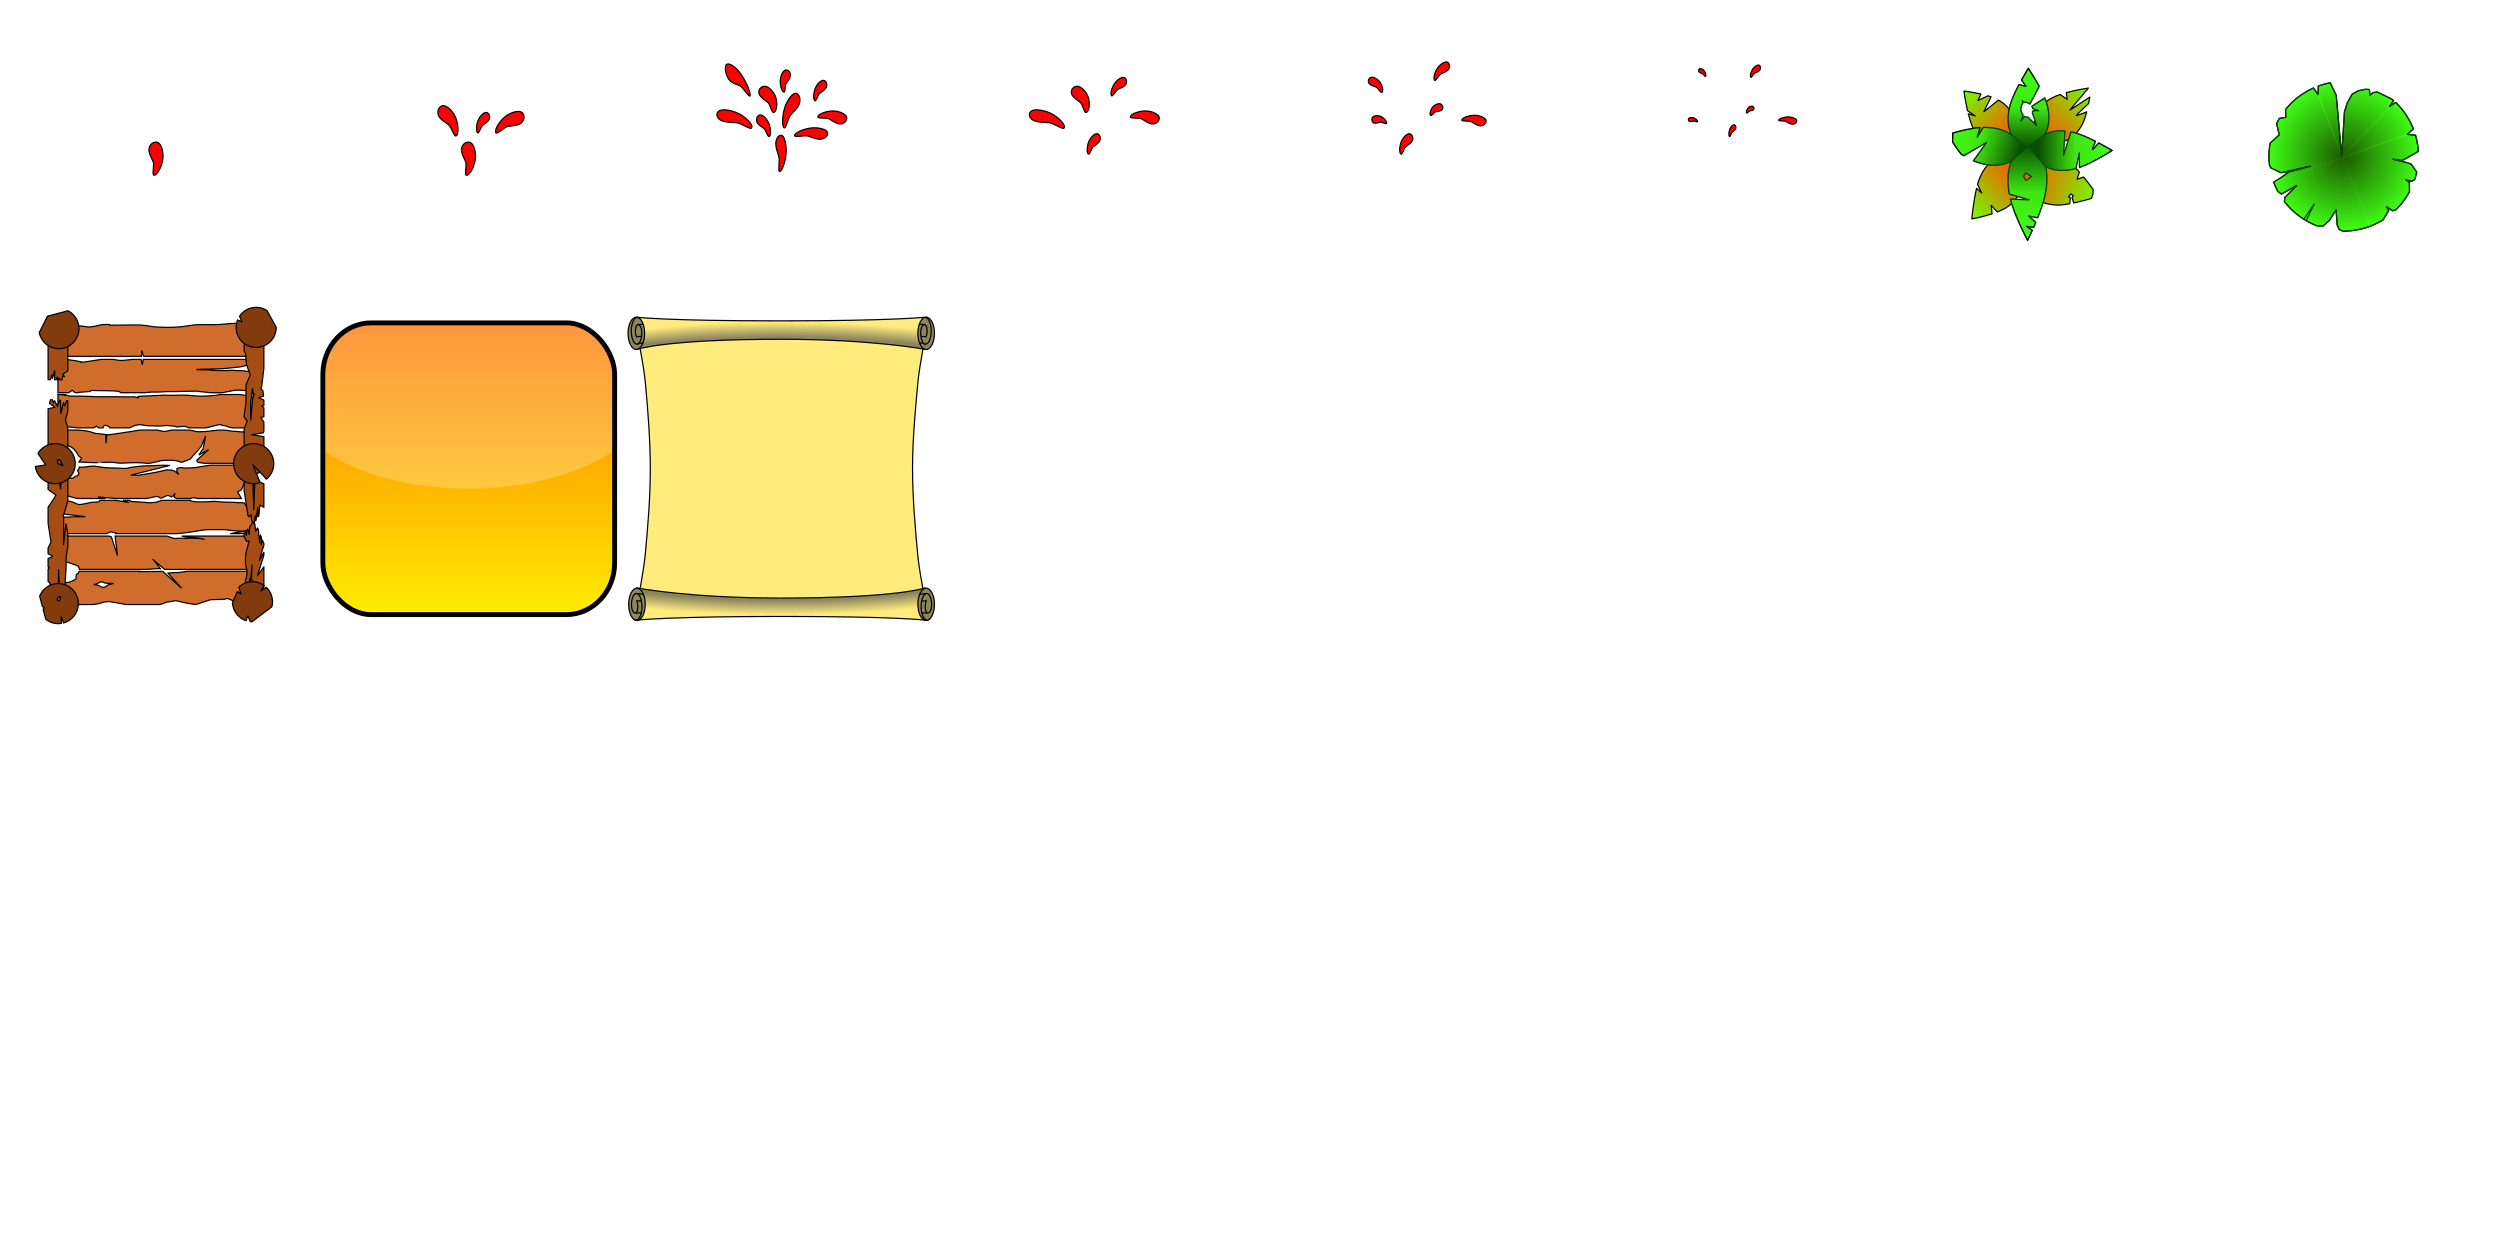 <?xml version="1.0" encoding="UTF-8" standalone="no"?>
<!-- Created with Inkscape (http://www.inkscape.org/) -->

<svg
   xmlns:dc="http://purl.org/dc/elements/1.1/"
   xmlns:cc="http://creativecommons.org/ns#"
   xmlns:rdf="http://www.w3.org/1999/02/22-rdf-syntax-ns#"
   xmlns:svg="http://www.w3.org/2000/svg"
   xmlns="http://www.w3.org/2000/svg"
   xmlns:xlink="http://www.w3.org/1999/xlink"
   xmlns:sodipodi="http://sodipodi.sourceforge.net/DTD/sodipodi-0.dtd"
   xmlns:inkscape="http://www.inkscape.org/namespaces/inkscape"
   width="2048"
   height="1024"
   viewBox="0 0 2048 1024"
   id="svg3352"
   version="1.1"
   inkscape:version="0.91 r13725"
   sodipodi:docname="Props.svg"
   inkscape:export-filename="C:\Users\lmaga\Documents\GitHub\Anarchy Bros\Assets\Resources\Sprites\props.png"
   inkscape:export-xdpi="90"
   inkscape:export-ydpi="90"
   enable-background="new">
  <defs
     id="defs3354">
    <linearGradient
       inkscape:collect="always"
       id="linearGradient6482">
      <stop
         style="stop-color:#ffffff;stop-opacity:1;"
         offset="0"
         id="stop6484" />
      <stop
         id="stop6490"
         offset="0.968"
         style="stop-color:#ffffff;stop-opacity:1" />
      <stop
         style="stop-color:#ffffff;stop-opacity:0;"
         offset="1"
         id="stop6486" />
    </linearGradient>
    <linearGradient
       id="linearGradient8898-2"
       inkscape:collect="always">
      <stop
         id="stop8908"
         offset="0"
         style="stop-color:#8d865d;stop-opacity:1" />
      <stop
         style="stop-color:#8d865d;stop-opacity:1"
         offset="0.9"
         id="stop8912" />
      <stop
         id="stop8910"
         offset="1"
         style="stop-color:#ffec7d;stop-opacity:1" />
    </linearGradient>
    <linearGradient
       id="linearGradient6336"
       inkscape:collect="always">
      <stop
         id="stop6338"
         offset="0"
         style="stop-color:#206900;stop-opacity:1" />
      <stop
         id="stop6340"
         offset="1"
         style="stop-color:#40ff15;stop-opacity:1" />
    </linearGradient>
    <linearGradient
       inkscape:collect="always"
       id="linearGradient6328">
      <stop
         style="stop-color:#005205;stop-opacity:0"
         offset="0"
         id="stop6330" />
      <stop
         style="stop-color:#000000;stop-opacity:1"
         offset="1"
         id="stop6332" />
    </linearGradient>
    <linearGradient
       inkscape:collect="always"
       id="linearGradient6275">
      <stop
         style="stop-color:#094e00;stop-opacity:1"
         offset="0"
         id="stop6277" />
      <stop
         id="stop6279"
         offset="0.5"
         style="stop-color:#40e513;stop-opacity:1" />
      <stop
         style="stop-color:#40ff15;stop-opacity:1"
         offset="1"
         id="stop6281" />
    </linearGradient>
    <linearGradient
       inkscape:collect="always"
       id="linearGradient4663-9">
      <stop
         style="stop-color:#1b5900;stop-opacity:1"
         offset="0"
         id="stop4947" />
      <stop
         style="stop-color:#40ff15;stop-opacity:1"
         offset="1"
         id="stop4951" />
    </linearGradient>
    <linearGradient
       id="linearGradient4671"
       inkscape:collect="always">
      <stop
         id="stop4673"
         offset="0"
         style="stop-color:#ff4f00;stop-opacity:1" />
      <stop
         id="stop4675"
         offset="1"
         style="stop-color:#70ff00;stop-opacity:1" />
    </linearGradient>
    <linearGradient
       inkscape:collect="always"
       id="linearGradient4684">
      <stop
         style="stop-color:#ffd300;stop-opacity:1"
         offset="0"
         id="stop4686" />
      <stop
         id="stop4688"
         offset="0.553"
         style="stop-color:#ac4400;stop-opacity:1" />
      <stop
         style="stop-color:#ff7f00;stop-opacity:1"
         offset="1"
         id="stop4690" />
    </linearGradient>
    <linearGradient
       inkscape:collect="always"
       xlink:href="#linearGradient4684"
       id="linearGradient6261"
       gradientUnits="userSpaceOnUse"
       gradientTransform="translate(0.758,4.293)"
       x1="1367.551"
       y1="-312.521"
       x2="1426.832"
       y2="-302.163" />
    <linearGradient
       inkscape:collect="always"
       xlink:href="#linearGradient6275"
       id="linearGradient4217"
       x1="1311.628"
       y1="-89.801"
       x2="1311.628"
       y2="-0.402"
       gradientUnits="userSpaceOnUse"
       gradientTransform="matrix(0.807,0,0,0.88,249.063,-34.983)" />
    <linearGradient
       inkscape:collect="always"
       xlink:href="#linearGradient6275"
       id="linearGradient4221"
       gradientUnits="userSpaceOnUse"
       x1="1311.628"
       y1="-89.801"
       x2="1311.628"
       y2="-0.402"
       gradientTransform="matrix(-0.847,0,0,-0.723,2418.314,-176.659)" />
    <linearGradient
       inkscape:collect="always"
       xlink:href="#linearGradient6275"
       id="linearGradient4225"
       gradientUnits="userSpaceOnUse"
       gradientTransform="matrix(0,-0.821,0.73,0,1376.721,967.981)"
       x1="1311.628"
       y1="-82.949"
       x2="1311.628"
       y2="-0.402" />
    <linearGradient
       inkscape:collect="always"
       xlink:href="#linearGradient4671"
       id="linearGradient4241"
       gradientUnits="userSpaceOnUse"
       gradientTransform="matrix(-0.586,0.627,-0.424,-0.453,2024.002,-980.673)"
       x1="1311.628"
       y1="-89.801"
       x2="1311.628"
       y2="-0.402" />
    <linearGradient
       inkscape:collect="always"
       xlink:href="#linearGradient4671"
       id="linearGradient4245"
       gradientUnits="userSpaceOnUse"
       gradientTransform="matrix(0.337,-0.941,0.68,0.244,922.63,1163.336)"
       x1="1311.628"
       y1="-89.801"
       x2="1311.628"
       y2="-0.402" />
    <linearGradient
       inkscape:collect="always"
       xlink:href="#linearGradient4671"
       id="linearGradient4251"
       gradientUnits="userSpaceOnUse"
       gradientTransform="matrix(-0.651,-0.636,0.47,-0.46,2212.908,673.413)"
       x1="1311.628"
       y1="-89.801"
       x2="1311.628"
       y2="-0.402" />
    <linearGradient
       inkscape:collect="always"
       xlink:href="#linearGradient4671"
       id="linearGradient4253"
       gradientUnits="userSpaceOnUse"
       gradientTransform="matrix(0.577,0.707,-0.417,0.511,503.981,-980.194)"
       x1="1311.628"
       y1="-89.801"
       x2="1311.628"
       y2="-0.402" />
    <linearGradient
       inkscape:collect="always"
       xlink:href="#linearGradient6275"
       id="linearGradient4305"
       gradientUnits="userSpaceOnUse"
       gradientTransform="matrix(-0.23,0.744,-0.748,-0.135,1535.251,-1095.295)"
       x1="1311.628"
       y1="-89.801"
       x2="1311.628"
       y2="-0.402" />
    <radialGradient
       inkscape:collect="always"
       xlink:href="#linearGradient4663-9"
       id="radialGradient4943"
       cx="1566.172"
       cy="-104.316"
       fx="1566.172"
       fy="-104.316"
       r="62.338"
       gradientUnits="userSpaceOnUse"
       gradientTransform="translate(353.828,232.316)" />
    <radialGradient
       inkscape:collect="always"
       xlink:href="#linearGradient4663-9"
       id="radialGradient5100"
       cx="1562.233"
       cy="-95.278"
       fx="1562.233"
       fy="-95.278"
       r="57.527"
       gradientTransform="matrix(1,0,0,0.896,0,-9.916)"
       gradientUnits="userSpaceOnUse" />
    <radialGradient
       inkscape:collect="always"
       xlink:href="#linearGradient6336"
       id="radialGradient5124"
       cx="1564.815"
       cy="-101.433"
       fx="1564.815"
       fy="-101.433"
       r="55.418"
       gradientTransform="matrix(1,0,0,0.991,0,-0.923)"
       gradientUnits="userSpaceOnUse" />
    <radialGradient
       inkscape:collect="always"
       xlink:href="#linearGradient6328"
       id="radialGradient6334"
       cx="1664.893"
       cy="126.46"
       fx="1664.893"
       fy="126.46"
       r="66.321"
       gradientTransform="matrix(1,0,0,1.078,0,-9.817)"
       gradientUnits="userSpaceOnUse" />
    <radialGradient
       inkscape:collect="always"
       xlink:href="#linearGradient8898-2"
       id="radialGradient8904"
       cx="286.406"
       cy="1001.198"
       fx="286.406"
       fy="1001.198"
       r="118.714"
       gradientTransform="matrix(3.156,2.8736307e-8,0,1.014,-617.395,-863.204)"
       gradientUnits="userSpaceOnUse" />
    <radialGradient
       inkscape:collect="always"
       xlink:href="#linearGradient8898-2"
       id="radialGradient8916"
       gradientUnits="userSpaceOnUse"
       gradientTransform="matrix(-3.156,-2.8736307e-8,0,-1.014,1189.416,1166.426)"
       cx="286.406"
       cy="1001.198"
       fx="286.406"
       fy="1001.198"
       r="118.714" />
    <linearGradient
       inkscape:collect="always"
       xlink:href="#linearGradient4829"
       id="linearGradient4283"
       gradientUnits="userSpaceOnUse"
       gradientTransform="matrix(0.983,0,0,1.05,-1767.326,-314.655)"
       x1="892.989"
       y1="38.008"
       x2="892.989"
       y2="263.301" />
    <linearGradient
       inkscape:collect="always"
       id="linearGradient4829">
      <stop
         style="stop-color:#ffec00;stop-opacity:1"
         offset="0"
         id="stop4831" />
      <stop
         style="stop-color:#ff7500;stop-opacity:1"
         offset="1"
         id="stop4833" />
    </linearGradient>
    <filter
       style="color-interpolation-filters:sRGB;"
       inkscape:label="Greyscale"
       id="filter6476">
      <feColorMatrix
         values="0.21 0.72 0.072 0 0 0.21 0.72 0.072 0 0 0.21 0.72 0.072 0 0 0 0 0 1 0 "
         id="feColorMatrix6478" />
    </filter>
    <radialGradient
       inkscape:collect="always"
       xlink:href="#linearGradient6482"
       id="radialGradient6488"
       cx="542.172"
       cy="151.684"
       fx="542.172"
       fy="151.684"
       r="122.814"
       gradientTransform="translate(0,-3.7691415e-5)"
       gradientUnits="userSpaceOnUse" />
  </defs>
  <sodipodi:namedview
     id="base"
     pagecolor="#ffffff"
     bordercolor="#666666"
     borderopacity="1.0"
     inkscape:pageopacity="0.0"
     inkscape:pageshadow="2"
     inkscape:zoom="0.7499199"
     inkscape:cx="857.25089"
     inkscape:cy="623.1699"
     inkscape:document-units="px"
     inkscape:current-layer="layer2"
     showgrid="false"
     units="px"
     inkscape:window-width="1536"
     inkscape:window-height="801"
     inkscape:window-x="-8"
     inkscape:window-y="-8"
     inkscape:window-maximized="1"
     inkscape:snap-global="false"
     inkscape:snap-bbox="true"
     inkscape:snap-bbox-midpoints="true"
     fit-margin-top="0"
     fit-margin-left="0"
     fit-margin-right="0"
     fit-margin-bottom="0"
     inkscape:bbox-paths="true"
     inkscape:bbox-nodes="true"
     inkscape:snap-page="true"
     showguides="false"
     inkscape:snap-object-midpoints="true"
     inkscape:snap-center="true"
     inkscape:snap-bbox-edge-midpoints="true" />
  <g
     inkscape:groupmode="layer"
     id="layer2"
     inkscape:label="Background"
     style="display:none"
     transform="translate(368.569,-768)"
     sodipodi:insensitive="true">
    <rect
       style="fill:#b5b5b5;fill-opacity:1;stroke:#000000;stroke-width:1;stroke-linecap:round;stroke-linejoin:round;stroke-opacity:1"
       id="rect3372"
       width="255"
       height="255"
       x="-368.069"
       y="768.5"
       rx="0"
       ry="0" />
    <rect
       ry="0"
       rx="0"
       y="768.5"
       x="-112.069"
       height="255"
       width="255"
       id="rect3374"
       style="fill:#b5b5b5;fill-opacity:1;stroke:#000000;stroke-width:1;stroke-linecap:round;stroke-linejoin:round;stroke-opacity:1" />
    <rect
       ry="0"
       rx="0"
       y="768.5"
       x="143.931"
       height="255"
       width="255"
       id="rect3376"
       style="fill:#b5b5b5;fill-opacity:1;stroke:#000000;stroke-width:1;stroke-linecap:round;stroke-linejoin:round;stroke-opacity:1" />
    <rect
       style="fill:#b5b5b5;fill-opacity:1;stroke:#000000;stroke-width:1;stroke-linecap:round;stroke-linejoin:round;stroke-opacity:1"
       id="rect3378"
       width="255"
       height="255"
       x="399.931"
       y="768.5"
       rx="0"
       ry="0" />
    <rect
       style="fill:#b5b5b5;fill-opacity:1;stroke:#000000;stroke-width:1;stroke-linecap:round;stroke-linejoin:round;stroke-opacity:1"
       id="rect3380"
       width="255"
       height="255"
       x="655.931"
       y="768.5"
       rx="0"
       ry="0" />
    <rect
       ry="0"
       rx="0"
       y="1024.5"
       x="-368.069"
       height="255"
       width="255"
       id="rect3388"
       style="fill:#b5b5b5;fill-opacity:1;stroke:#000000;stroke-width:1;stroke-linecap:round;stroke-linejoin:round;stroke-opacity:1" />
    <rect
       style="fill:#b5b5b5;fill-opacity:1;stroke:#000000;stroke-width:1;stroke-linecap:round;stroke-linejoin:round;stroke-opacity:1"
       id="rect3390"
       width="255"
       height="255"
       x="-112.069"
       y="1024.5"
       rx="0"
       ry="0" />
    <rect
       style="fill:#b5b5b5;fill-opacity:1;stroke:#000000;stroke-width:1;stroke-linecap:round;stroke-linejoin:round;stroke-opacity:1"
       id="rect3392"
       width="255"
       height="255"
       x="143.931"
       y="1024.5"
       rx="0"
       ry="0" />
    <rect
       ry="0"
       rx="0"
       y="1024.5"
       x="399.931"
       height="255"
       width="255"
       id="rect3394"
       style="fill:#b5b5b5;fill-opacity:1;stroke:#000000;stroke-width:1;stroke-linecap:round;stroke-linejoin:round;stroke-opacity:1" />
    <rect
       ry="0"
       rx="0"
       y="1024.5"
       x="655.931"
       height="255"
       width="255"
       id="rect3396"
       style="fill:#b5b5b5;fill-opacity:1;stroke:#000000;stroke-width:1;stroke-linecap:round;stroke-linejoin:round;stroke-opacity:1" />
    <rect
       style="fill:#b5b5b5;fill-opacity:1;stroke:#000000;stroke-width:1;stroke-linecap:round;stroke-linejoin:round;stroke-opacity:1"
       id="rect3404"
       width="255"
       height="255"
       x="911.931"
       y="768.5"
       rx="0"
       ry="0" />
    <rect
       ry="0"
       rx="0"
       y="768.5"
       x="1167.931"
       height="255"
       width="255"
       id="rect3406"
       style="fill:#b5b5b5;fill-opacity:1;stroke:#000000;stroke-width:1;stroke-linecap:round;stroke-linejoin:round;stroke-opacity:1" />
    <rect
       ry="0"
       rx="0"
       y="768.5"
       x="1423.931"
       height="255"
       width="255"
       id="rect3408"
       style="fill:#b5b5b5;fill-opacity:1;stroke:#000000;stroke-width:1;stroke-linecap:round;stroke-linejoin:round;stroke-opacity:1" />
    <rect
       style="fill:#b5b5b5;fill-opacity:1;stroke:#000000;stroke-width:1;stroke-linecap:round;stroke-linejoin:round;stroke-opacity:1"
       id="rect3410"
       width="255"
       height="255"
       x="399.931"
       y="1280.5"
       rx="0"
       ry="0" />
    <rect
       style="fill:#b5b5b5;fill-opacity:1;stroke:#000000;stroke-width:1;stroke-linecap:round;stroke-linejoin:round;stroke-opacity:1"
       id="rect3412"
       width="255"
       height="255"
       x="655.931"
       y="1280.5"
       rx="0"
       ry="0" />
    <rect
       ry="0"
       rx="0"
       y="1024.5"
       x="911.931"
       height="255"
       width="255"
       id="rect3420"
       style="fill:#b5b5b5;fill-opacity:1;stroke:#000000;stroke-width:1;stroke-linecap:round;stroke-linejoin:round;stroke-opacity:1" />
    <rect
       style="fill:#b5b5b5;fill-opacity:1;stroke:#000000;stroke-width:1;stroke-linecap:round;stroke-linejoin:round;stroke-opacity:1"
       id="rect3422"
       width="255"
       height="255"
       x="1167.931"
       y="1024.5"
       rx="0"
       ry="0" />
    <rect
       style="fill:#b5b5b5;fill-opacity:1;stroke:#000000;stroke-width:1;stroke-linecap:round;stroke-linejoin:round;stroke-opacity:1"
       id="rect3424"
       width="255"
       height="255"
       x="1423.931"
       y="1024.5"
       rx="0"
       ry="0" />
    <rect
       ry="0"
       rx="0"
       y="1536.5"
       x="399.931"
       height="255"
       width="255"
       id="rect3426"
       style="fill:#b5b5b5;fill-opacity:1;stroke:#000000;stroke-width:1;stroke-linecap:round;stroke-linejoin:round;stroke-opacity:1" />
    <rect
       ry="0"
       rx="0"
       y="1536.5"
       x="655.931"
       height="255"
       width="255"
       id="rect3428"
       style="fill:#b5b5b5;fill-opacity:1;stroke:#000000;stroke-width:1;stroke-linecap:round;stroke-linejoin:round;stroke-opacity:1" />
    <rect
       ry="0"
       rx="0"
       y="1280.5"
       x="-368.069"
       height="255"
       width="255"
       id="rect10027"
       style="fill:#b5b5b5;fill-opacity:1;stroke:#000000;stroke-width:1;stroke-linecap:round;stroke-linejoin:round;stroke-opacity:1" />
    <rect
       style="fill:#b5b5b5;fill-opacity:1;stroke:#000000;stroke-width:1;stroke-linecap:round;stroke-linejoin:round;stroke-opacity:1"
       id="rect10029"
       width="255"
       height="255"
       x="-112.069"
       y="1280.5"
       rx="0"
       ry="0" />
    <rect
       style="fill:#b5b5b5;fill-opacity:1;stroke:#000000;stroke-width:1;stroke-linecap:round;stroke-linejoin:round;stroke-opacity:1"
       id="rect10031"
       width="255"
       height="255"
       x="143.931"
       y="1280.5"
       rx="0"
       ry="0" />
    <rect
       style="fill:#b5b5b5;fill-opacity:1;stroke:#000000;stroke-width:1;stroke-linecap:round;stroke-linejoin:round;stroke-opacity:1"
       id="rect10033"
       width="255"
       height="255"
       x="-368.069"
       y="1536.5"
       rx="0"
       ry="0" />
    <rect
       ry="0"
       rx="0"
       y="1536.5"
       x="-112.069"
       height="255"
       width="255"
       id="rect10035"
       style="fill:#b5b5b5;fill-opacity:1;stroke:#000000;stroke-width:1;stroke-linecap:round;stroke-linejoin:round;stroke-opacity:1" />
    <rect
       ry="0"
       rx="0"
       y="1536.5"
       x="143.931"
       height="255"
       width="255"
       id="rect10037"
       style="fill:#b5b5b5;fill-opacity:1;stroke:#000000;stroke-width:1;stroke-linecap:round;stroke-linejoin:round;stroke-opacity:1" />
    <rect
       style="fill:#b5b5b5;fill-opacity:1;stroke:#000000;stroke-width:1;stroke-linecap:round;stroke-linejoin:round;stroke-opacity:1"
       id="rect10039"
       width="255"
       height="255"
       x="911.931"
       y="1280.5"
       rx="0"
       ry="0" />
    <rect
       ry="0"
       rx="0"
       y="1280.5"
       x="1167.931"
       height="255"
       width="255"
       id="rect10041"
       style="fill:#b5b5b5;fill-opacity:1;stroke:#000000;stroke-width:1;stroke-linecap:round;stroke-linejoin:round;stroke-opacity:1" />
    <rect
       ry="0"
       rx="0"
       y="1280.5"
       x="1423.931"
       height="255"
       width="255"
       id="rect10043"
       style="fill:#b5b5b5;fill-opacity:1;stroke:#000000;stroke-width:1;stroke-linecap:round;stroke-linejoin:round;stroke-opacity:1" />
    <rect
       ry="0"
       rx="0"
       y="1536.5"
       x="911.931"
       height="255"
       width="255"
       id="rect10045"
       style="fill:#b5b5b5;fill-opacity:1;stroke:#000000;stroke-width:1;stroke-linecap:round;stroke-linejoin:round;stroke-opacity:1" />
    <rect
       style="fill:#b5b5b5;fill-opacity:1;stroke:#000000;stroke-width:1;stroke-linecap:round;stroke-linejoin:round;stroke-opacity:1"
       id="rect10047"
       width="255"
       height="255"
       x="1167.931"
       y="1536.5"
       rx="0"
       ry="0" />
    <rect
       style="fill:#b5b5b5;fill-opacity:1;stroke:#000000;stroke-width:1;stroke-linecap:round;stroke-linejoin:round;stroke-opacity:1"
       id="rect10049"
       width="255"
       height="255"
       x="1423.931"
       y="1536.5"
       rx="0"
       ry="0" />
  </g>
  <g
     inkscape:label="Layer 1"
     inkscape:groupmode="layer"
     id="layer1"
     transform="translate(353.828,232.316)"
     style="display:inline">
    <rect
       ry="0"
       rx="0"
       y="-98.181"
       x="-721.897"
       height="255"
       width="255"
       id="rect6319-1"
       style="fill:#ffffff;fill-opacity:0.196;stroke:#000000;stroke-width:1;stroke-linecap:round;stroke-linejoin:round;stroke-opacity:1" />
    <path
       style="fill:#ff0000;fill-opacity:1;stroke:#000000;stroke-width:1;stroke-linecap:round;stroke-linejoin:round;stroke-miterlimit:4;stroke-dasharray:none;stroke-opacity:1"
       d="m -220.272,-104.316 c 0,6.416 -4.273,15.545 -7.342,15.545 -1.92,-6e-6 0.316,-7.75 -0.682,-10.846 -0.597,-1.852 -4.553,-7.955 -3.267,-11.842 0.762,-2.302 2.666,-4.474 5.734,-4.474 3.068,0 5.556,5.201 5.556,11.617 z"
       id="path6943"
       inkscape:connector-curvature="0"
       sodipodi:nodetypes="sssass" />
    <path
       sodipodi:nodetypes="sssass"
       inkscape:connector-curvature="0"
       id="path6950"
       d="m 35.728,-104.316 c 0,6.416 -4.273,15.545 -7.342,15.545 -1.92,-6e-6 0.316,-7.75 -0.682,-10.846 -0.597,-1.852 -4.553,-7.955 -3.267,-11.842 0.762,-2.302 2.666,-4.474 5.734,-4.474 3.068,0 5.556,5.201 5.556,11.617 z"
       style="fill:#ff0000;fill-opacity:1;stroke:#000000;stroke-width:1;stroke-linecap:round;stroke-linejoin:round;stroke-miterlimit:4;stroke-dasharray:none;stroke-opacity:1" />
    <path
       style="fill:#ff0000;fill-opacity:1;stroke:#000000;stroke-width:1;stroke-linecap:round;stroke-linejoin:round;stroke-miterlimit:4;stroke-dasharray:none;stroke-opacity:1"
       d="m 18.396,-138.108 c 3.208,5.556 4.072,15.599 1.415,17.133 -1.663,0.96 -3.601,-6.87 -6.013,-9.052 -1.443,-1.305 -7.921,-4.612 -8.751,-8.622 -0.491,-2.374 0.072,-5.207 2.729,-6.742 2.657,-1.534 7.412,1.726 10.62,7.282 z"
       id="path6952"
       inkscape:connector-curvature="0"
       sodipodi:nodetypes="sssass" />
    <path
       sodipodi:nodetypes="sssass"
       inkscape:connector-curvature="0"
       id="path6954"
       d="m 38.484,-135.05 c -2.093,3.75 -2.656,10.529 -0.923,11.565 1.085,0.648 2.349,-4.637 3.923,-6.11 0.941,-0.881 5.167,-3.113 5.708,-5.82 0.32,-1.602 -0.047,-3.515 -1.78,-4.55 -1.733,-1.036 -4.835,1.165 -6.927,4.915 z"
       style="fill:#ff0000;fill-opacity:1;stroke:#000000;stroke-width:1;stroke-linecap:round;stroke-linejoin:round;stroke-miterlimit:4;stroke-dasharray:none;stroke-opacity:1" />
    <path
       sodipodi:nodetypes="sssass"
       inkscape:connector-curvature="0"
       id="path6956"
       d="m 61.767,-138.005 c -5.45,3.385 -10.952,11.831 -9.333,14.438 1.013,1.631 6.417,-4.358 9.573,-5.143 1.888,-0.47 9.16,-0.328 11.784,-3.472 1.554,-1.861 2.394,-4.625 0.775,-7.232 -1.619,-2.607 -7.349,-1.976 -12.8,1.409 z"
       style="fill:#ff0000;fill-opacity:1;stroke:#000000;stroke-width:1;stroke-linecap:round;stroke-linejoin:round;stroke-miterlimit:4;stroke-dasharray:none;stroke-opacity:1" />
    <path
       style="fill:#ff0000;fill-opacity:1;stroke:#000000;stroke-width:1;stroke-linecap:round;stroke-linejoin:round;stroke-miterlimit:4;stroke-dasharray:none;stroke-opacity:1"
       d="m 290.211,-108.792 c 0,7.013 -3.153,16.992 -5.418,16.992 -1.417,-6e-6 0.233,-8.471 -0.503,-11.855 -0.441,-2.024 -3.36,-8.695 -2.411,-12.944 0.562,-2.516 1.967,-4.89 4.232,-4.89 2.264,0 4.1,5.685 4.1,12.698 z"
       id="path6960"
       inkscape:connector-curvature="0"
       sodipodi:nodetypes="sssass" />
    <path
       sodipodi:nodetypes="sssass"
       inkscape:connector-curvature="0"
       id="path6962"
       d="m 275.315,-132.711 c 2.227,3.967 2.826,11.138 0.982,12.234 -1.154,0.685 -2.5,-4.906 -4.174,-6.463 -1.002,-0.932 -5.498,-3.293 -6.074,-6.157 -0.341,-1.695 0.05,-3.718 1.894,-4.814 1.844,-1.095 5.145,1.233 7.371,5.2 z"
       style="fill:#ff0000;fill-opacity:1;stroke:#000000;stroke-width:1;stroke-linecap:round;stroke-linejoin:round;stroke-miterlimit:4;stroke-dasharray:none;stroke-opacity:1" />
    <path
       style="fill:#ff0000;fill-opacity:1;stroke:#000000;stroke-width:1;stroke-linecap:round;stroke-linejoin:round;stroke-miterlimit:4;stroke-dasharray:none;stroke-opacity:1"
       d="m 314.687,-161.314 c -2.093,3.75 -2.656,10.529 -0.923,11.565 1.085,0.648 2.349,-4.637 3.923,-6.11 0.941,-0.881 5.167,-3.113 5.708,-5.82 0.32,-1.602 -0.047,-3.515 -1.78,-4.55 -1.733,-1.036 -4.835,1.165 -6.928,4.915 z"
       id="path6964"
       inkscape:connector-curvature="0"
       sodipodi:nodetypes="sssass" />
    <path
       style="fill:#ff0000;fill-opacity:1;stroke:#000000;stroke-width:1;stroke-linecap:round;stroke-linejoin:round;stroke-miterlimit:4;stroke-dasharray:none;stroke-opacity:1"
       d="m 312.376,-127.613 c -6.413,0.167 -15.402,3.919 -15.305,6.442 0.061,1.579 7.736,-0.462 10.862,0.278 1.87,0.443 8.095,3.537 11.94,2.378 2.276,-0.686 4.387,-2.309 4.29,-4.832 -0.097,-2.523 -5.374,-4.433 -11.787,-4.266 z"
       id="path6966"
       inkscape:connector-curvature="0"
       sodipodi:nodetypes="sssass" />
    <path
       style="fill:#ff0000;fill-opacity:1;stroke:#000000;stroke-width:1;stroke-linecap:round;stroke-linejoin:round;stroke-miterlimit:4;stroke-dasharray:none;stroke-opacity:1"
       d="m 249.977,-139.915 c 6.742,2.83 13.743,10.122 11.882,12.467 -1.165,1.467 -7.952,-3.661 -11.811,-4.264 -2.309,-0.361 -11.122,-0.03 -14.427,-2.728 -1.957,-1.597 -3.084,-4.01 -1.222,-6.355 1.862,-2.344 8.836,-1.951 15.578,0.879 z"
       id="path6968"
       inkscape:connector-curvature="0"
       sodipodi:nodetypes="sssass" />
    <path
       sodipodi:nodetypes="sssass"
       inkscape:connector-curvature="0"
       id="path6970"
       d="m 280.95,-154.382 c 2.439,4.898 1.958,13.209 -0.88,14.172 -1.776,0.602 -2.654,-6.016 -4.754,-8.066 -1.256,-1.227 -7.236,-4.644 -7.524,-8.016 -0.171,-1.996 0.765,-4.252 3.603,-5.215 2.838,-0.963 7.116,2.227 9.555,7.125 z"
       style="fill:#ff0000;fill-opacity:1;stroke:#000000;stroke-width:1;stroke-linecap:round;stroke-linejoin:round;stroke-miterlimit:4;stroke-dasharray:none;stroke-opacity:1" />
    <path
       sodipodi:nodetypes="sssass"
       inkscape:connector-curvature="0"
       id="path6972"
       d="m 289.914,-146.513 c -2.781,6.445 -3.583,17.561 -1.317,18.957 1.417,0.873 3.125,-7.93 5.204,-10.586 1.244,-1.589 6.809,-5.919 7.545,-10.41 0.435,-2.659 -0.029,-5.707 -2.295,-7.104 -2.265,-1.396 -6.356,2.697 -9.137,9.142 z"
       style="fill:#ff0000;fill-opacity:1;stroke:#000000;stroke-width:1;stroke-linecap:round;stroke-linejoin:round;stroke-miterlimit:4;stroke-dasharray:none;stroke-opacity:1" />
    <path
       style="fill:#ff0000;fill-opacity:1;stroke:#000000;stroke-width:1;stroke-linecap:round;stroke-linejoin:round;stroke-miterlimit:4;stroke-dasharray:none;stroke-opacity:1"
       d="m 330.421,-141.313 c -5.551,-0.675 -13.923,2.048 -14.264,4.693 -0.213,1.655 6.74,0.543 9.308,1.729 1.536,0.71 6.377,4.763 9.883,4.063 2.076,-0.414 4.166,-1.828 4.507,-4.473 0.34,-2.645 -3.883,-5.337 -9.434,-6.013 z"
       id="path6974"
       inkscape:connector-curvature="0"
       sodipodi:nodetypes="sssass" />
    <path
       sodipodi:nodetypes="sssass"
       inkscape:connector-curvature="0"
       id="path6976"
       d="m 250.708,-174.669 c 4.831,5.272 10.683,17.424 9.948,20.764 -0.46,2.09 -5.761,-6.713 -8.331,-8.17 -1.538,-0.872 -7.081,-1.58 -9.701,-6.174 -1.551,-2.72 -2.73,-6.578 -1.995,-9.918 0.735,-3.34 5.248,-1.774 10.079,3.498 z"
       style="fill:#ff0000;fill-opacity:1;stroke:#000000;stroke-width:1;stroke-linecap:round;stroke-linejoin:round;stroke-miterlimit:4;stroke-dasharray:none;stroke-opacity:1" />
    <path
       sodipodi:nodetypes="sssass"
       inkscape:connector-curvature="0"
       id="path6978"
       d="m 285.569,-168.152 c -0.803,4.219 0.799,10.83 2.771,11.266 1.233,0.273 0.767,-5.141 1.796,-7.035 0.616,-1.133 3.922,-4.583 3.582,-7.323 -0.201,-1.622 -1.153,-3.321 -3.124,-3.757 -1.971,-0.436 -4.221,2.63 -5.024,6.849 z"
       style="fill:#ff0000;fill-opacity:1;stroke:#000000;stroke-width:1;stroke-linecap:round;stroke-linejoin:round;stroke-miterlimit:4;stroke-dasharray:none;stroke-opacity:1" />
    <path
       sodipodi:nodetypes="sssass"
       inkscape:connector-curvature="0"
       id="path6990"
       d="m 505.977,-139.915 c 6.742,2.83 13.743,10.122 11.882,12.467 -1.165,1.467 -7.952,-3.661 -11.811,-4.264 -2.309,-0.361 -11.122,-0.03 -14.427,-2.728 -1.957,-1.597 -3.084,-4.01 -1.222,-6.355 1.862,-2.344 8.836,-1.951 15.578,0.879 z"
       style="fill:#ff0000;fill-opacity:1;stroke:#000000;stroke-width:1;stroke-linecap:round;stroke-linejoin:round;stroke-miterlimit:4;stroke-dasharray:none;stroke-opacity:1" />
    <path
       style="fill:#ff0000;fill-opacity:1;stroke:#000000;stroke-width:1;stroke-linecap:round;stroke-linejoin:round;stroke-miterlimit:4;stroke-dasharray:none;stroke-opacity:1"
       d="m 536.95,-154.382 c 2.439,4.898 1.958,13.209 -0.88,14.172 -1.776,0.602 -2.654,-6.016 -4.754,-8.066 -1.256,-1.227 -7.236,-4.644 -7.524,-8.016 -0.171,-1.996 0.765,-4.252 3.603,-5.215 2.838,-0.963 7.116,2.227 9.555,7.125 z"
       id="path6992"
       inkscape:connector-curvature="0"
       sodipodi:nodetypes="sssass" />
    <path
       sodipodi:nodetypes="sssass"
       inkscape:connector-curvature="0"
       id="path6996"
       d="m 586.421,-141.313 c -5.551,-0.675 -13.923,2.048 -14.264,4.693 -0.213,1.655 6.74,0.543 9.308,1.729 1.536,0.71 6.377,4.763 9.883,4.063 2.076,-0.414 4.166,-1.828 4.507,-4.473 0.34,-2.645 -3.883,-5.337 -9.434,-6.013 z"
       style="fill:#ff0000;fill-opacity:1;stroke:#000000;stroke-width:1;stroke-linecap:round;stroke-linejoin:round;stroke-miterlimit:4;stroke-dasharray:none;stroke-opacity:1" />
    <path
       sodipodi:nodetypes="sssass"
       inkscape:connector-curvature="0"
       id="path7002"
       d="m 538.748,-117.616 c -2.093,3.75 -2.656,10.529 -0.923,11.565 1.085,0.648 2.349,-4.637 3.923,-6.11 0.941,-0.881 5.167,-3.113 5.708,-5.82 0.32,-1.602 -0.047,-3.515 -1.78,-4.55 -1.733,-1.036 -4.835,1.165 -6.928,4.915 z"
       style="fill:#ff0000;fill-opacity:1;stroke:#000000;stroke-width:1;stroke-linecap:round;stroke-linejoin:round;stroke-miterlimit:4;stroke-dasharray:none;stroke-opacity:1" />
    <path
       style="fill:#ff0000;fill-opacity:1;stroke:#000000;stroke-width:1;stroke-linecap:round;stroke-linejoin:round;stroke-miterlimit:4;stroke-dasharray:none;stroke-opacity:1"
       d="m 560.044,-165.013 c -2.805,3.252 -4.723,9.778 -3.234,11.142 0.932,0.853 3.235,-4.069 5.073,-5.194 1.1,-0.673 5.688,-2.009 6.763,-4.551 0.637,-1.505 0.662,-3.452 -0.827,-4.816 -1.489,-1.364 -4.971,0.167 -7.776,3.419 z"
       id="path7004"
       inkscape:connector-curvature="0"
       sodipodi:nodetypes="sssass" />
    <path
       sodipodi:nodetypes="sssass"
       inkscape:connector-curvature="0"
       id="path7010"
       d="m 775.9,-165.888 c 2.504,2.666 3.897,8.092 2.337,9.264 -0.975,0.733 -2.864,-3.342 -4.58,-4.247 -1.026,-0.542 -5.419,-1.567 -6.282,-3.674 -0.511,-1.247 -0.392,-2.877 1.167,-4.049 1.559,-1.172 4.853,0.04 7.357,2.707 z"
       style="fill:#ff0000;fill-opacity:1;stroke:#000000;stroke-width:1;stroke-linecap:round;stroke-linejoin:round;stroke-miterlimit:4;stroke-dasharray:none;stroke-opacity:1" />
    <path
       style="fill:#ff0000;fill-opacity:1;stroke:#000000;stroke-width:1;stroke-linecap:round;stroke-linejoin:round;stroke-miterlimit:4;stroke-dasharray:none;stroke-opacity:1"
       d="m 855.671,-137.798 c -4.658,-0.548 -11.685,1.661 -11.971,3.806 -0.179,1.342 5.657,0.44 7.811,1.402 1.289,0.576 5.352,3.862 8.294,3.295 1.742,-0.336 3.497,-1.482 3.782,-3.627 0.286,-2.145 -3.259,-4.328 -7.917,-4.876 z"
       id="path7012"
       inkscape:connector-curvature="0"
       sodipodi:nodetypes="sssass" />
    <path
       style="fill:#ff0000;fill-opacity:1;stroke:#000000;stroke-width:1;stroke-linecap:round;stroke-linejoin:round;stroke-miterlimit:4;stroke-dasharray:none;stroke-opacity:1"
       d="m 794.748,-117.616 c -2.093,3.75 -2.656,10.529 -0.923,11.565 1.085,0.648 2.349,-4.637 3.923,-6.11 0.941,-0.881 5.167,-3.113 5.708,-5.82 0.32,-1.602 -0.047,-3.515 -1.78,-4.55 -1.733,-1.036 -4.835,1.165 -6.928,4.915 z"
       id="path7014"
       inkscape:connector-curvature="0"
       sodipodi:nodetypes="sssass" />
    <path
       sodipodi:nodetypes="sssass"
       inkscape:connector-curvature="0"
       id="path7016"
       d="m 824.63,-177.64 c -2.805,3.252 -4.723,9.778 -3.234,11.142 0.932,0.853 3.235,-4.069 5.073,-5.194 1.1,-0.673 5.688,-2.009 6.763,-4.551 0.637,-1.505 0.662,-3.452 -0.827,-4.816 -1.489,-1.364 -4.971,0.167 -7.776,3.419 z"
       style="fill:#ff0000;fill-opacity:1;stroke:#000000;stroke-width:1;stroke-linecap:round;stroke-linejoin:round;stroke-miterlimit:4;stroke-dasharray:none;stroke-opacity:1" />
    <path
       sodipodi:nodetypes="sssass"
       inkscape:connector-curvature="0"
       id="path7018"
       d="m 776.402,-137.243 c 2.878,0.782 6.193,4.267 5.632,5.971 -0.351,1.066 -3.419,-1.12 -4.989,-0.943 -0.94,0.106 -4.4,1.559 -5.908,0.371 -0.893,-0.703 -1.52,-2.026 -0.96,-3.729 0.56,-1.704 3.347,-2.451 6.225,-1.67 z"
       style="fill:#ff0000;fill-opacity:1;stroke:#000000;stroke-width:1;stroke-linecap:round;stroke-linejoin:round;stroke-miterlimit:4;stroke-dasharray:none;stroke-opacity:1" />
    <path
       style="fill:#ff0000;fill-opacity:1;stroke:#000000;stroke-width:1;stroke-linecap:round;stroke-linejoin:round;stroke-miterlimit:4;stroke-dasharray:none;stroke-opacity:1"
       d="m 820.772,-145.551 c -2.296,1.904 -3.869,6.449 -2.653,7.768 0.761,0.825 2.648,-2.436 4.151,-2.925 0.899,-0.293 4.65,-0.403 5.532,-2.109 0.522,-1.01 0.544,-2.473 -0.671,-3.792 -1.216,-1.319 -4.062,-0.845 -6.358,1.059 z"
       id="path7020"
       inkscape:connector-curvature="0"
       sodipodi:nodetypes="sssass" />
    <path
       style="fill:#ff0000;fill-opacity:1;stroke:#000000;stroke-width:1;stroke-linecap:round;stroke-linejoin:round;stroke-miterlimit:4;stroke-dasharray:none;stroke-opacity:1"
       d="m 1042.102,-174.499 c 1.274,1.376 1.982,4.175 1.189,4.78 -0.496,0.378 -1.457,-1.724 -2.329,-2.192 -0.522,-0.28 -2.756,-0.809 -3.195,-1.896 -0.26,-0.644 -0.199,-1.485 0.594,-2.089 0.793,-0.605 2.468,0.021 3.742,1.397 z"
       id="path7024"
       inkscape:connector-curvature="0"
       sodipodi:nodetypes="sssass" />
    <path
       sodipodi:nodetypes="sssass"
       inkscape:connector-curvature="0"
       id="path7026"
       d="m 1112.169,-136.486 c -3.476,-0.378 -8.718,1.147 -8.931,2.63 -0.133,0.927 4.221,0.304 5.828,0.969 0.962,0.398 3.993,2.669 6.189,2.277 1.3,-0.232 2.609,-1.024 2.822,-2.506 0.213,-1.482 -2.432,-2.991 -5.907,-3.369 z"
       style="fill:#ff0000;fill-opacity:1;stroke:#000000;stroke-width:1;stroke-linecap:round;stroke-linejoin:round;stroke-miterlimit:4;stroke-dasharray:none;stroke-opacity:1" />
    <path
       sodipodi:nodetypes="sssass"
       inkscape:connector-curvature="0"
       id="path7028"
       d="m 1063.504,-127.138 c -1.116,2.169 -1.417,6.088 -0.492,6.687 0.579,0.375 1.253,-2.681 2.093,-3.533 0.502,-0.509 2.757,-1.8 3.045,-3.365 0.171,-0.927 -0.025,-2.032 -0.95,-2.631 -0.925,-0.599 -2.58,0.674 -3.696,2.842 z"
       style="fill:#ff0000;fill-opacity:1;stroke:#000000;stroke-width:1;stroke-linecap:round;stroke-linejoin:round;stroke-miterlimit:4;stroke-dasharray:none;stroke-opacity:1" />
    <path
       style="fill:#ff0000;fill-opacity:1;stroke:#000000;stroke-width:1;stroke-linecap:round;stroke-linejoin:round;stroke-miterlimit:4;stroke-dasharray:none;stroke-opacity:1"
       d="m 1082.547,-176.427 c -1.834,2.168 -3.088,6.518 -2.114,7.427 0.609,0.569 2.115,-2.712 3.316,-3.463 0.719,-0.449 3.719,-1.339 4.422,-3.033 0.416,-1.003 0.433,-2.301 -0.541,-3.21 -0.974,-0.909 -3.249,0.112 -5.083,2.279 z"
       id="path7030"
       inkscape:connector-curvature="0"
       sodipodi:nodetypes="sssass" />
    <path
       style="fill:#ff0000;fill-opacity:1;stroke:#000000;stroke-width:1;stroke-linecap:round;stroke-linejoin:round;stroke-miterlimit:4;stroke-dasharray:none;stroke-opacity:1"
       d="m 1033.276,-135.872 c 1.782,0.422 3.835,2.304 3.488,3.224 -0.217,0.576 -2.117,-0.605 -3.09,-0.509 -0.582,0.057 -2.725,0.842 -3.659,0.2 -0.553,-0.38 -0.941,-1.094 -0.594,-2.013 0.347,-0.92 2.073,-1.323 3.855,-0.901 z"
       id="path7032"
       inkscape:connector-curvature="0"
       sodipodi:nodetypes="sssass" />
    <path
       sodipodi:nodetypes="sssass"
       inkscape:connector-curvature="0"
       id="path7034"
       d="m 1078.65,-144.285 c -1.36,1.112 -2.292,3.768 -1.572,4.539 0.451,0.482 1.569,-1.423 2.459,-1.709 0.533,-0.171 2.756,-0.236 3.278,-1.233 0.309,-0.59 0.323,-1.445 -0.398,-2.216 -0.72,-0.771 -2.407,-0.494 -3.767,0.619 z"
       style="fill:#ff0000;fill-opacity:1;stroke:#000000;stroke-width:1;stroke-linecap:round;stroke-linejoin:round;stroke-miterlimit:4;stroke-dasharray:none;stroke-opacity:1" />
    <g
       id="g5133"
       style="stroke-width:1;stroke-miterlimit:4;stroke-dasharray:none">
      <path
         inkscape:connector-curvature="0"
         id="path4935"
         transform="translate(-353.828,-232.316)"
         d="m 1908.928,67.816 a 61.338,61.338 0 0 0 -9.803,2.727 l -0.197,7.029 -3.688,-5.469 a 61.338,61.338 0 0 0 -22.906,17.604 l 0.166,6.436 -5.207,0.801 a 61.338,61.338 0 0 0 -2.277,4.301 l 2.127,9.184 -7.387,6.771 A 61.338,61.338 0 0 0 1858.662,128 a 61.338,61.338 0 0 0 0.576,7.631 l 1.119,1.941 8.158,3.928 23.984,-5.357 -19.541,5.217 1.684,-0.217 c 0,0 -6.199,4.682 -12.059,8.08 a 61.338,61.338 0 0 0 3.549,7.734 c 1.331,0.965 2.002,1.451 2.777,2.016 l 12.162,-6.758 -9.441,9.711 -0.223,3.188 a 61.338,61.338 0 0 0 26.76,19.949 l 4.959,0.133 5.383,-4.934 c 2.277,-3.629 5.225,-8.326 5.225,-8.326 l 0.84,12.303 1.686,3.734 2.762,1.299 a 61.338,61.338 0 0 0 0.979,0.066 61.338,61.338 0 0 0 32.252,-9.295 l 4.601,-7.625 -1.853,-3.061 5.131,3.328 c 0.406,-0.133 1.526,-0.49 2.531,-0.816 a 61.338,61.338 0 0 0 11.195,-14.826 l -0.107,-7.508 0.191,-0.105 c -1.412,-0.969 -3.227,-2.215 -3.227,-2.215 l 4.943,1.277 2.451,-1.338 a 61.338,61.338 0 0 0 1.695,-6.143 l -4.471,-6.51 -3.039,-1.125 c -5.588,-1.381 -11.938,-2.949 -11.938,-2.949 l 7.465,1.131 13.271,-7.492 a 61.338,61.338 0 0 0 -2.291,-13.301 l -6.66,-0.693 4.857,-4.488 a 61.338,61.338 0 0 0 -14.451,-21.682 l -5.049,3.312 c 0,0 1.511,-2.172 3.373,-4.783 a 61.338,61.338 0 0 0 -1.627,-1.312 l -11.6,-5.674 c -1.006,0.095 -3.539,0.34 -3.539,0.34 l -2.68,2.143 -0.41,-4.584 c -1.656,-0.143 -3.489,-0.245 -4.232,-0.059 -1.429,0.357 -5,1.072 -5,1.072 l -5,2.857 -3.928,7.143 -2.272,7.166 -2.307,36.471 -4.439,-50.016 -4.912,-10.162 z"
         style="fill:url(#radialGradient4943);fill-opacity:1;stroke:#000000;stroke-width:1;stroke-linecap:round;stroke-linejoin:round;stroke-miterlimit:4;stroke-dasharray:none;stroke-opacity:1" />
      <g
         style="stroke:url(#radialGradient5100);stroke-width:1;stroke-miterlimit:4;stroke-dasharray:none;stroke-opacity:0.438"
         id="g5088">
        <path
           style="fill:none;fill-rule:evenodd;stroke:url(#radialGradient5100);stroke-width:1;stroke-linecap:butt;stroke-linejoin:miter;stroke-miterlimit:4;stroke-dasharray:none;stroke-opacity:0.438"
           d="m 1565.05,-118.024 0,74.286"
           id="path5056"
           inkscape:connector-curvature="0" />
        <path
           inkscape:connector-curvature="0"
           id="path5060"
           d="m 1619.76,-103.917 -115.053,0"
           style="fill:none;fill-rule:evenodd;stroke:url(#radialGradient5100);stroke-width:1;stroke-linecap:butt;stroke-linejoin:miter;stroke-miterlimit:4;stroke-dasharray:none;stroke-opacity:0.438" />
        <path
           style="fill:none;fill-rule:evenodd;stroke:url(#radialGradient5100);stroke-width:1;stroke-linecap:butt;stroke-linejoin:miter;stroke-miterlimit:4;stroke-dasharray:none;stroke-opacity:0.438"
           d="m 1603.668,-144.342 -80.819,84.034"
           id="path5071"
           inkscape:connector-curvature="0"
           sodipodi:nodetypes="cc" />
        <path
           inkscape:connector-curvature="0"
           id="path5073"
           d="m 1607.456,-61.725 -84.638,-84.385"
           style="fill:none;fill-rule:evenodd;stroke:url(#radialGradient5100);stroke-width:1;stroke-linecap:butt;stroke-linejoin:miter;stroke-miterlimit:4;stroke-dasharray:none;stroke-opacity:0.438"
           sodipodi:nodetypes="cc" />
      </g>
      <g
         style="stroke:url(#radialGradient5124);stroke-width:1;stroke-miterlimit:4;stroke-dasharray:none"
         id="g5110">
        <path
           style="fill:none;fill-rule:evenodd;stroke:url(#radialGradient5124);stroke-width:1;stroke-linecap:butt;stroke-linejoin:miter;stroke-miterlimit:4;stroke-dasharray:none;stroke-opacity:1"
           d="m 1544.922,-155.28 42.857,108.393"
           id="path5102"
           inkscape:connector-curvature="0"
           sodipodi:nodetypes="cc" />
        <path
           sodipodi:nodetypes="cc"
           inkscape:connector-curvature="0"
           id="path5104"
           d="M 1586.313,-155.964 1541.843,-48.223"
           style="fill:none;fill-rule:evenodd;stroke:url(#radialGradient5124);stroke-width:1;stroke-linecap:butt;stroke-linejoin:miter;stroke-miterlimit:4;stroke-dasharray:none;stroke-opacity:1" />
        <path
           sodipodi:nodetypes="cc"
           inkscape:connector-curvature="0"
           id="path5106"
           d="m 1618.942,-122.532 -109.207,39.211"
           style="fill:none;fill-rule:evenodd;stroke:url(#radialGradient5124);stroke-width:1;stroke-linecap:butt;stroke-linejoin:miter;stroke-miterlimit:4;stroke-dasharray:none;stroke-opacity:1" />
        <path
           style="fill:none;fill-rule:evenodd;stroke:url(#radialGradient5124);stroke-width:1;stroke-linecap:butt;stroke-linejoin:miter;stroke-miterlimit:4;stroke-dasharray:none;stroke-opacity:1"
           d="M 1619.851,-81.449 1512.11,-125.919"
           id="path5108"
           inkscape:connector-curvature="0"
           sodipodi:nodetypes="cc" />
      </g>
      <path
         inkscape:connector-curvature="0"
         id="path5058"
         transform="translate(-353.828,-232.316)"
         d="m 1908.928,67.816 a 61.338,61.338 0 0 0 -9.803,2.727 l -0.197,7.029 -3.688,-5.469 a 61.338,61.338 0 0 0 -22.906,17.604 l 0.166,6.436 -5.207,0.801 a 61.338,61.338 0 0 0 -2.277,4.301 l 2.127,9.184 -7.387,6.771 A 61.338,61.338 0 0 0 1858.662,128 a 61.338,61.338 0 0 0 0.576,7.631 l 1.119,1.941 8.158,3.928 23.984,-5.357 -19.541,5.217 1.684,-0.217 c 0,0 -6.199,4.682 -12.059,8.08 a 61.338,61.338 0 0 0 3.549,7.734 c 1.331,0.965 2.002,1.451 2.777,2.016 l 12.162,-6.758 -9.441,9.711 -0.223,3.188 a 61.338,61.338 0 0 0 15.883,14.41 l 8.514,-12.385 -6.564,13.623 a 61.338,61.338 0 0 0 8.928,4.301 l 4.959,0.133 5.383,-4.934 c 2.277,-3.629 5.225,-8.326 5.225,-8.326 l 0.84,12.303 1.686,3.734 2.762,1.299 a 61.338,61.338 0 0 0 0.979,0.066 61.338,61.338 0 0 0 32.252,-9.295 l 4.601,-7.625 -1.853,-3.061 5.131,3.328 c 0.406,-0.133 1.526,-0.49 2.531,-0.816 a 61.338,61.338 0 0 0 11.195,-14.826 l -0.107,-7.508 0.191,-0.105 c -1.412,-0.969 -3.227,-2.215 -3.227,-2.215 l 4.943,1.277 2.451,-1.338 a 61.338,61.338 0 0 0 1.695,-6.143 l -4.471,-6.51 -3.039,-1.125 c -5.588,-1.381 -11.938,-2.949 -11.938,-2.949 l 7.465,1.131 13.271,-7.492 a 61.338,61.338 0 0 0 -2.291,-13.301 l -6.66,-0.693 4.857,-4.488 a 61.338,61.338 0 0 0 -14.451,-21.682 l -5.049,3.312 c 0,0 1.511,-2.172 3.373,-4.783 a 61.338,61.338 0 0 0 -1.627,-1.312 l -11.6,-5.674 c -1.006,0.095 -3.539,0.34 -3.539,0.34 l -2.68,2.143 -0.41,-4.584 c -1.656,-0.143 -3.489,-0.245 -4.232,-0.059 -1.429,0.357 -5,1.072 -5,1.072 l -5,2.857 -3.928,7.143 -2.272,7.166 -2.307,36.471 -4.439,-50.016 -4.912,-10.162 z"
         style="fill:none;fill-opacity:1;stroke:#094300;stroke-width:1;stroke-linecap:round;stroke-linejoin:round;stroke-miterlimit:4;stroke-dasharray:none;stroke-opacity:1" />
    </g>
    <g
       id="g7962"
       transform="translate(0,-5)"
       style="stroke-width:1;stroke-miterlimit:4;stroke-dasharray:none">
      <path
         id="path5513"
         transform="translate(-353.828,-232.316)"
         d="m 47.477,269.625 0,27.275 68.432,0 0.252,-4.865 1.34,4.643 0.793,0.223 89.799,0 0,-27.275 -9.096,0 c -1.838,0.115 -4.062,0.167 -6.674,0.268 -4.643,0.179 -4.465,0.178 -7.857,0.535 -3.393,0.357 -4.644,0.537 -12.322,0.537 l -10.357,0 c -1.786,0 -4.107,0.357 -10,1.25 -5.893,0.893 -12.142,1.071 -18.57,0.893 -6.429,-0.179 -7.143,-0.358 -11.607,-1.072 -4.464,-0.714 -5.893,-1.07 -22.857,-0.713 -16.964,0.357 -4.465,-0.537 -11.072,-0.537 -6.607,0 -4.82,0.536 -10.713,1.607 -5.893,1.071 -4.643,0.178 -10.893,-0.357 -6.25,-0.536 -12.5,0.18 -14.107,0.18 0,0 1.194,-1.536 2.219,-2.59 l -6.707,0 z m 0,29.801 0,27.273 8.941,0 c 0.283,-0.283 0.633,-0.598 1.16,-0.967 2.525,-1.768 1.515,-0.759 3.283,0.504 0.353,0.252 0.658,0.384 0.969,0.463 l 1.5,0 c 1.166,-0.178 2.928,-0.582 6.371,-0.715 6.566,-0.253 2.778,-2.1e-4 4.293,-0.758 1.515,-0.758 1.768,-0.252 5.051,-0.252 3.283,0 7.324,-5.9e-4 14.143,0.252 4.262,0.158 5.07,0.711 5.879,1.473 l 19.637,0 c 0.604,-0.07 1.094,-0.138 1.758,-0.209 7.071,-0.758 6.313,-7.8e-4 12.879,-0.506 6.566,-0.505 7.324,5.8e-4 12.375,-0.252 5.051,-0.253 6.566,5.8e-4 11.869,-0.252 5.303,-0.253 4.797,0.251 8.08,0.504 2.264,0.174 4.429,0.466 6.867,0.715 l 9.547,0 c 0.632,-0.125 1.351,-0.278 2.275,-0.463 3.788,-0.758 3.281,-0.504 6.564,-1.262 3.283,-0.758 4.294,-0.252 7.324,-0.252 2.238,0 6.532,0.964 9.342,1.977 l 0.508,0 0,-17.078 c -2.601,0.102 -2.495,-0.152 -8.84,-0.809 -7.324,-0.758 -2.02,0.253 -6.061,-0.252 -4.041,-0.505 -4.545,0 -8.08,0 l -6.062,0 c -3.788,0 -5.302,-0.253 -8.08,-0.506 -2.778,-0.253 -8.334,5.8e-4 -9.85,-0.252 -1.515,-0.253 10.606,-0.506 12.879,-0.506 2.273,0 1.768,5.8e-4 7.324,-0.252 5.556,-0.253 9.596,-1.011 13.637,-1.264 4.041,-0.253 5.557,-1.515 8.84,-1.768 l 4.293,2.049 0,-6.637 -90.727,0 -0.848,4.396 -0.922,-4.396 -7.244,0 c -1.276,0.123 -2.75,0.278 -4.811,0.547 -5.808,0.758 -6.567,10e-4 -10.607,-0.504 -0.135,-0.017 -0.253,-0.026 -0.385,-0.043 l -9.596,0 c -2.013,0.239 -4.459,0.604 -7.697,1.18 -11.364,2.02 -9.469,0.631 -9.469,0.631 0,0 -5.592,-1.162 -12.439,-1.811 l -5.871,0 z m 0,28.789 0,27.273 4.4,0 -0.984,-0.238 c 0,0 4.643,-0.714 5.715,-0.535 1.071,0.179 1.785,0.178 4.643,0.535 0.881,0.11 1.586,0.18 2.234,0.238 l 12.916,0 c 0.071,-0.021 0.136,-0.039 0.207,-0.06 2.321,-0.714 1.965,-1.605 1.965,-1.605 0,0 0.892,0.891 2.32,1.605 0.046,0.023 0.096,0.039 0.143,0.06 l 3.414,0 0.193,-0.773 c 0.179,-0.714 0.893,-1.785 3.215,-0.893 1.782,0.685 1.881,1.159 2.072,1.666 l 16.262,0 c 0.362,-0.167 0.71,-0.33 1.309,-0.596 3.214,-1.429 1.965,-1.249 5.357,-1.785 3.393,-0.536 1.964,-5.6e-4 7.143,0.535 5.179,0.536 2.5,10e-4 5.357,0.18 2.857,0.179 2.322,0.178 4.465,0.178 2.143,0 2.5,-0.179 5.893,-0.357 3.393,-0.179 2.679,0.179 5.357,0.357 2.679,0.179 3.75,0.715 3.75,0.715 0,0 1.963,-0.179 5.178,-0.357 3.214,-0.179 2.5,0.357 4.107,0.893 0.306,0.102 0.529,0.17 0.754,0.238 l 14.076,0 c 1.812,-0.42 3.633,-0.852 8.027,-2.023 5.357,-1.429 3.749,0.178 6.428,0.178 2.679,0 1.786,0.715 5,1.43 0.894,0.199 1.46,0.321 1.941,0.416 l 17.758,0 0,-25.986 c -1.316,-0.013 -3.441,-0.05 -4.547,-0.234 -1.515,-0.253 -3.788,-0.505 -6.818,-1.01 -0.119,-0.02 -0.19,-0.027 -0.295,-0.043 l -16.297,0 c -1.138,0.247 -2.209,0.466 -2.854,0.547 -2.02,0.253 -6.818,0.758 -12.121,0.758 -5.303,0 -7.324,-0.505 -11.617,-0.758 -4.293,-0.253 -4.546,0 -7.576,0 -3.03,0 -6.061,0.253 -8.586,0 -2.525,-0.253 -6.062,0.253 -14.9,0.506 -5.895,0.168 -7.621,0.337 -9.398,0.506 0.01,0.16 0.034,0.325 0.117,0.504 0.442,0.947 -0.062,0.568 -0.062,0.568 l -3.533,-0.811 c -4.083,0.226 -5.725,-0.01 -13.135,-0.01 l -12.879,0 c -6.819,0 -5.556,5.9e-4 -9.85,-0.252 -4.293,-0.253 -6.06,-0.254 -12.121,-0.254 -6.061,0 -6.566,-0.504 -6.566,-0.504 l -5.051,-0.758 3.537,0 c 0.333,0 0.598,-0.016 0.824,-0.043 l -6.887,0 z m 0,29.084 0,27.275 6.838,0 c 0.145,-0.704 0.131,-1.4 -0.271,-2.652 -1.136,-3.536 -2.02,-4.546 -2.146,-5.43 -0.126,-0.884 2.777,-6.945 2.777,-6.945 0,0 1.896,0.632 3.537,1.643 1.641,1.01 2.145,1.263 3.029,2.525 0.884,1.263 1.895,2.272 2.273,3.029 0.379,0.758 0.63,1.643 1.641,2.4 1.01,0.758 2.274,0.504 1.264,1.893 -1.01,1.389 -1.641,1.769 -1.768,2.4 -0.028,0.139 -0.034,0.217 -0.029,0.279 1.093,-0.177 -0.304,-0.37 4.129,-0.074 5.357,0.357 7.321,0.357 10.178,0.357 2.857,0 -1.607,-0.178 4.465,-0.178 6.071,0 6.608,-0.357 9.822,0 3.214,0.357 2.499,0.714 7.678,0.535 C 106.071,384.179 106.786,384 111.25,384 c 4.464,0 7.142,0.357 8.928,0.535 0.298,0.03 0.579,0.032 0.863,0.039 l 0.654,0 c 1.262,-0.052 2.757,-0.348 5.805,-1.109 4.286,-1.071 4.644,-1.25 6.072,-1.25 1.429,0 1.784,-0.18 4.463,-0.18 2.679,0 4.465,0.001 6.965,0.537 2.093,0.448 2.207,0.894 4.066,1.133 l 6.648,-2.562 9.107,-10.357 3.57,-8.57 -1.965,10.178 -3.543,5.377 8.008,-4.484 -9.643,8.672 0,0.615 1.072,1.25 5.416,0.752 40.354,0 0,-27.275 -3.139,0 c 0.123,0.152 0.047,0.273 0.047,0.273 0,0 -0.535,0.177 -1.428,0.713 -0.893,0.536 -2.501,0.537 -4.287,0.537 -1.786,0 -1.965,-2.9e-4 -5.357,-0.357 -3.393,-0.357 -3.035,-10e-4 -5.893,-0.537 -2.857,-0.536 -2.499,-0.357 -4.82,-0.535 -2.321,-0.179 -1.964,0 -3.393,0 -1.429,0 -2.323,5.6e-4 -7.68,0.715 -5.357,0.714 -3.75,0.357 -7.5,0.535 -3.75,0.179 -3.571,-0.178 -7.143,-0.893 -1.66,-0.332 -2.308,-0.39 -3.02,-0.451 l -13.771,0 c -0.943,0.229 -2.034,0.498 -3.744,0.809 -3.929,0.714 -3.573,0.179 -6.787,-0.535 -0.516,-0.115 -1.01,-0.2 -1.494,-0.273 l -11.006,0 c -1.064,0.052 -2.091,0.094 -2.855,0.094 -2.321,0 -4.287,0.715 -9.645,1.43 -5.357,0.714 -4.464,0.714 -11.785,1.785 -3.426,0.501 -4.766,0.603 -5.877,0.523 l -0.643,7.154 c 0,0 -0.171,-4.337 -0.242,-7.262 -0.98,-0.144 -2.067,-0.373 -4.666,-0.596 -6.25,-0.536 -4.107,-0.714 -8.393,-1.785 -3.312,-0.828 -4.013,-0.821 -10.023,-1.344 l -16.072,0 z m 0,28.789 0,27.275 2.357,0 c 0.376,-0.632 1.873,-1.198 3.023,-2.221 1.607,-1.429 2.142,-0.177 3.035,0.18 0.893,0.357 3.571,1.071 6.25,1.785 0.392,0.105 0.766,0.186 1.129,0.256 l 23.143,0 c -3.041,-0.558 -5.525,-1.045 -6.107,-1.264 l 14.107,1.264 25.338,0 c 0.738,-0.119 1.375,-0.224 1.945,-0.346 1.25,-0.268 3.482,-0.714 4.375,-0.893 0.893,-0.179 2.499,-0.803 3.57,-0.178 1.071,0.625 1.786,1.606 3.215,0.803 1.429,-0.804 2.947,-1.339 3.482,-1.518 0.536,-0.179 0.536,-0.357 0.982,-0.357 0.446,0 0.98,8.4e-4 1.605,0.447 0.625,0.446 1.607,0.803 1.607,0.803 0,0 1.965,-1.608 2.59,-2.59 0.625,-0.982 -0.446,1.428 -0.625,2.143 -0.179,0.714 2.053,1.607 2.053,1.607 0,0 0.179,0.031 0.385,0.078 l 11.426,0 c 0.583,-0.393 1.597,-0.718 2.744,-0.613 0.941,0.086 1.553,0.337 2.191,0.613 l 36.453,0 -3.066,-5.43 3.09,-1.689 4.547,-10.459 1.158,7.34 2.635,-1.441 1.219,11.68 0.758,0 0,-27.275 -35.969,0 -12.838,2.02 -7.857,0.357 -3.75,-0.537 -2.678,0.895 -0.178,2.32 1.605,2.5 -2.855,-2.32 -2.145,-1.072 -4.643,-0.357 -9.643,2.143 -13.928,2.322 -6.072,-0.18 1.211,-0.23 -0.318,0.053 31.152,-7.748 c -0.685,-0.051 -1.499,-0.109 -5.438,-0.109 -6.786,0 -5.179,0.357 -11.25,0.357 -6.071,0 -12.142,0.892 -15.535,1.428 -3.393,0.536 -2.144,1.072 -7.322,0.715 -5.179,-0.357 -5.178,-0.179 -9.643,-0.357 -4.464,-0.179 -3.572,-0.177 -7.857,-0.713 -4.286,-0.536 -3.571,-0.893 -6.785,-0.715 -3.214,0.179 -5.894,0.893 -7.322,0.893 -1.062,0 -2.334,-0.082 -3.062,-0.133 -0.124,0.698 -0.096,1.082 -0.576,1.754 -0.631,0.884 -0.884,0.379 -0.758,1.389 0.126,1.01 1.389,0.759 0.758,2.4 -0.631,1.641 -0.883,1.515 -1.641,1.768 -0.758,0.253 -0.253,-0.253 -1.516,0.631 -1.263,0.884 -0.631,1.01 -1.768,1.137 -1.136,0.126 -2.777,-0.127 -2.777,-0.127 0,0 0.127,-0.505 -1.389,-0.379 -1.511,0.126 -2.145,1.381 -2.398,0.135 -0.091,0.156 -0.137,-0.682 -0.002,-0.008 6.7e-4,0.003 9.13e-4,0.005 0.002,0.008 0.079,-0.136 0.193,-1.019 0.252,-4.428 0.053,-3.094 0.418,-4.692 0.74,-5.809 l -6.424,0 z m 0.357,28.791 0,11.129 0.738,-0.4 c 0,0 23.393,2.856 20.893,2.678 -1.955,-0.14 -14.965,0.298 -21.631,0.529 l 0,13.338 39.461,0 3.42,-1.545 4.465,1.07 -0.271,0.475 39.441,0 10.197,0 c 2.895,-0.173 6.203,-0.477 9.754,-1.01 10.102,-1.515 12.879,-2.273 17.172,-2.273 l 11.365,0 c 2.778,0 4.041,0.505 7.324,0.758 3.283,0.253 7.828,0.506 7.828,0.506 0,0 10.859,-1.517 -2.273,0.756 -3.7,0.64 -5.063,0.876 -7.275,1.264 l 20.008,0 0,-10.477 -8.279,-14.664 c -1.114,-0.014 -2.645,-0.072 -9.098,-0.512 -7.857,-0.536 -2.322,8.4e-4 -6.607,-0.178 -4.286,-0.179 -4.465,-0.18 -7.68,-0.537 -3.214,-0.357 -4.821,0.536 -13.928,0.357 -5.263,-0.103 -6.642,-0.742 -6.875,-1.264 l -23.766,0 c -3.144,1.177 -3.092,1.537 -5.967,1.711 -2.946,0.179 -2.589,0.446 -5.535,0.178 -2.946,-0.268 -1.786,-0.357 -6.965,-0.625 -5.179,-0.268 -6.071,-0.356 -6.518,-0.445 -0.219,-0.044 -0.654,-0.434 -1.039,-0.818 l -5.492,0 4.859,1.768 c 0,0 -5.27,-0.871 -10.541,-1.768 l -13.227,0 c -0.354,0.563 -0.777,1.163 -1.078,1.264 -0.536,0.179 -0.357,0.18 -2.857,0.18 -2.5,0 -3.037,0.178 -6.072,0.893 -3.036,0.714 -4.642,0.892 -6.428,1.07 -1.786,0.179 -2.679,-0.713 -3.572,-1.07 -0.893,-0.357 -3.213,-1.43 -6.07,-1.787 -1.933,-0.242 -3.205,-0.245 -4.162,-0.549 l -3.719,0 z m -0.357,29.293 0,27.275 1.988,0 c 1.027,-2.439 2.559,-5.305 2.559,-5.305 0,0 2.273,-1.01 5.051,0 2.778,1.01 6.312,2.273 6.312,2.273 0,0 1.011,0.253 1.516,2.273 0.07,0.282 0.116,0.528 0.148,0.758 l 56.033,0 c 1.835,-0.38 1.982,-0.074 5.523,-0.482 2.889,-0.333 4.002,-0.187 4.768,-0.068 -1.273,-1.754 -4.026,-5.498 -5.572,-7.107 l -0.797,-0.676 c 0.151,0.038 0.446,0.311 0.797,0.676 l 8.791,7.438 c 0.443,0.062 0.94,0.142 1.477,0.221 l 7.416,0 c 0.803,-0.027 2.115,-0.028 3.863,0 l 60.742,0 0,-27.275 -58.396,0 c -1.028,0.08 -0.793,0.222 1.574,0.506 6.313,0.758 4.8,0.505 8.588,0.758 2.202,0.147 4.308,0.619 5.766,1.002 1.516,0.261 1.811,0.514 1.811,0.514 0,0 -0.761,-0.238 -1.811,-0.514 -1.116,-0.192 -2.874,-0.391 -5.766,-0.498 -6.819,-0.253 -5.051,0.253 -10.859,0 -5.808,-0.253 -5.052,0.758 -7.83,-0.252 -1.669,-0.607 -3.181,-1.128 -4.32,-1.516 l -42.584,0 1.986,15.9 -5,-15.18 -1.803,-0.721 -41.971,0 z m 0,28.789 0,27.275 28.951,0 c 1.884,-0.281 4.05,-0.643 5.395,-1.01 2.778,-0.758 2.525,-1.264 6.061,-1.264 3.536,0 -3.283,-1.011 8.586,1.01 2.819,0.48 5.122,0.894 7.127,1.264 l 27.182,0 c 1.353,-0.402 2.743,-0.817 3.32,-1.01 1.515,-0.505 1.263,-1.011 4.799,-1.264 3.536,-0.253 3.534,-1.515 8.08,-0.252 4.546,1.263 8.587,1.768 11.365,2.273 2.778,0.505 4.292,-0.506 8.838,-2.021 4.546,-1.515 4.8,-1.768 7.83,-1.768 3.03,0 3.788,-0.252 7.576,-0.252 3.788,0 2.525,-1.516 6.061,0.252 3.536,1.768 8.08,2.526 11.363,4.041 l 8.082,0 0,-27.275 -54.859,0 c -1.259,0.204 -2.576,0.525 -5.375,0.861 -4.464,0.536 -2.143,-0.002 -6.965,0.355 -1.966,0.146 -2.798,0.226 -3.314,0.289 l 11.166,12.385 -15.416,-13.758 c -4.347,0.061 -10.715,0.191 -17.078,0.191 l -2.857,0 c 0,0 0.454,-0.036 1.742,-0.324 l -50.195,0 c -0.196,0.543 -0.561,1.04 -1.047,1.77 -1.01,1.515 -1.011,-0.758 -1.516,1.768 -0.505,2.525 1.263,2.272 -1.768,3.787 -3.03,1.515 -7.325,3.031 -8.84,0.758 -1.515,-2.273 -1.261,-2.272 -2.271,-3.535 -0.869,-1.087 -1.172,-2.551 -0.598,-4.547 l -1.424,0 z m 35.826,8.717 c 0.536,0 1.52,0.357 1.52,0.357 l 0.713,0.447 2.322,0.357 5.357,0.088 -5,1.34 -0.715,0.715 -0.982,0.715 -1.785,0.535 -1.43,-0.268 -2.5,-1.43 -4.031,-0.715 c 0,0 2.782,-0.446 3.139,-0.803 0.357,-0.357 0.536,-0.357 0.982,-0.625 0.446,-0.268 0.715,-0.445 0.715,-0.445 0,0 1.16,-0.27 1.695,-0.27 z"
         style="fill:#d06d2c;fill-opacity:1;stroke:#000000;stroke-width:1;stroke-linecap:round;stroke-linejoin:miter;stroke-miterlimit:4;stroke-dasharray:none;stroke-opacity:1"
         inkscape:connector-curvature="0" />
      <g
         id="g7956"
         style="stroke-width:1;stroke-miterlimit:4;stroke-dasharray:none">
        <path
           style="fill:#a54d15;fill-opacity:1;stroke:#000000;stroke-width:1;stroke-linecap:round;stroke-linejoin:round;stroke-miterlimit:4;stroke-dasharray:none;stroke-opacity:1"
           d="m -153.818,37.1 0,23.254 c 0.724,1.121 1.264,2.017 1.264,2.252 0,1.263 0.251,6.315 0.504,7.83 0.253,1.515 3.283,9.344 3.283,9.344 l -3.535,8.08 0,14.143 -1.516,11.49 0,0.748 c 1.383,1.828 2.525,3.42 2.525,3.42 l -2.525,6.24 0,50.625 3.156,20.596 c 0.228,0.325 0.497,0.705 0.709,1.01 l 1.75,-1.68 0.555,4.986 c 0.261,0.38 0.879,1.273 0.885,1.281 0.117,-0.092 0.71,-0.543 1.502,-0.98 0.21,-1.678 0.611,-5.032 0.662,-4.676 0.051,0.357 0.199,2.944 0.264,4.096 0.081,-0.078 0.15,-0.16 0.207,-0.246 l 1.486,-10.795 0.092,7.934 c 0.189,-0.139 0.421,-0.317 0.707,-0.549 l 0.963,-9.086 3.225,1.863 0,-19.275 -7.342,-3.092 -0.973,24.344 -0.715,-24.645 0.252,-0.303 -4.605,-1.939 c 0,0 7.823,-2.979 13.383,-4.922 l 0,-28.047 -10.102,-1.629 c 0,0 6.696,-1.133 9.693,-1.547 0.07,-0.447 0.218,-0.994 0.408,-1.582 l 0,-7.15 -2.525,-3.863 2.525,-0.504 0,-7.455 -1.768,-1.385 c 0,0 1.023,-0.322 1.768,-0.557 l 0,-4.256 c -2.174,-1.044 -4.293,-2.006 -4.293,-2.006 0,0 2.697,-0.958 4.031,-1.359 l -0.496,-4.197 -1.768,-2.02 0.758,-1.768 1.768,-14.848 0,-37.176 -16.162,0 z m 6.818,53.918 0.633,4.672 0.883,-0.506 -1.262,3.914 -0.506,4.547 -1.137,13.131 -0.252,-13.51 1.641,-12.248 z m 0.191,109.811 -2.373,3.164 c -0.1,2.414 -0.539,6.441 -0.539,6.441 0,0 -0.587,-2.619 -1.033,-4.348 l -0.68,0.906 c -0.212,1.956 -0.52,4.334 -0.52,4.334 l -0.617,-2.816 -1.248,1.662 0,2.059 c 0.945,1.826 1.606,3.107 2.006,3.893 l 2.035,-0.227 -2.875,10.826 0.252,-0.039 c 0,0 -0.355,1.249 -0.355,4.285 0,3.036 -0.002,4.465 0.355,5.715 0.357,1.25 0.536,0.894 0.715,2.322 0.179,1.429 0.358,1.071 0.18,3.035 -0.179,1.964 -0.18,2.143 -0.537,3.75 -0.357,1.607 -0.713,1.785 -0.713,3.035 0,1.25 -0.179,0.537 0,2.68 0.179,2.143 0.178,2.141 0.178,4.105 0,1.964 0.536,1.429 0,4.107 -0.441,2.205 -0.159,5.49 -1.24,4.793 l 0,1.893 16.162,0 0,-29.338 -5.279,7.295 5.279,-16.922 0,-2.301 c -1.946,3.476 -3.85,6.723 -3.85,6.723 l 3.85,-12.6 0,-1.25 c -0.339,-0.854 -0.782,-1.96 -1.139,-2.859 l -1.105,3.764 c 0,0 0.086,-3.464 0.158,-6.145 -0.249,-0.627 -0.495,-1.242 -0.756,-1.896 -0.308,2.99 -0.652,6.344 -0.652,6.344 l -1.018,-10.439 c -0.203,-0.429 -0.485,-1.038 -0.75,-1.611 l -1.535,2.676 -0.586,-5.617 c -0.066,-0.047 -0.135,-0.104 -0.217,-0.186 -0.678,-0.678 -1.468,-1.162 -1.553,-1.213 z m -0.592,34.605 -0.445,11.518 c 0,0 0.982,1.875 1.16,2.143 0.179,0.268 0.535,0.09 0.268,1.697 -0.268,1.607 -0.535,2.321 -1.16,3.035 -0.625,0.714 -1.785,3.572 -1.785,3.572 l -0.893,-2.947 c 0.089,-0.714 1.07,-7.857 1.07,-7.857 0,0 0.357,5.804 0.357,5.447 0,-0.357 1.428,-16.607 1.428,-16.607 z"
           id="rect5292"
           inkscape:connector-curvature="0" />
        <path
           style="fill:#813b0c;fill-opacity:1;stroke:#000000;stroke-width:1;stroke-linecap:round;stroke-linejoin:round;stroke-miterlimit:4;stroke-dasharray:none;stroke-opacity:1"
           d="m -147,249.233 a 16.415,16.415 0 0 0 -11.248,4.488 l 1.904,5.613 -3.029,-2.021 -3.998,9.139 a 16.415,16.415 0 0 0 11.045,14.688 l 1.539,-3.875 1.984,4.664 a 16.415,16.415 0 0 0 1.396,0.115 l 16.283,-12.312 a 16.415,16.415 0 0 0 0.539,-4.084 16.415,16.415 0 0 0 -5.043,-11.832 l -4.555,2.994 2.674,-4.529 a 16.415,16.415 0 0 0 -9.492,-3.047 z"
           id="circle5294"
           inkscape:connector-curvature="0" />
        <path
           style="fill:#813b0c;fill-opacity:1;stroke:#000000;stroke-width:1;stroke-linecap:round;stroke-linejoin:round;stroke-miterlimit:4;stroke-dasharray:none;stroke-opacity:1"
           d="m -145.988,136.094 a 16.415,16.415 0 0 0 -16.416,16.416 16.415,16.415 0 0 0 16.416,16.414 16.415,16.415 0 0 0 5.291,-0.896 l -5.959,-14.439 c 0,0 7.518,7.273 11.004,11.664 a 16.415,16.415 0 0 0 6.078,-12.742 16.415,16.415 0 0 0 -16.414,-16.416 z"
           id="circle5296"
           inkscape:connector-curvature="0" />
        <path
           style="fill:#813b0c;fill-opacity:1;stroke:#000000;stroke-width:1;stroke-linecap:round;stroke-linejoin:round;stroke-miterlimit:4;stroke-dasharray:none;stroke-opacity:1"
           d="m -143.968,24.473 a 16.415,16.415 0 0 0 -13.617,7.273 l 1.973,4.58 c 0,0 -2.757,-1.193 -3.582,-1.551 a 16.415,16.415 0 0 0 -1.189,6.113 16.415,16.415 0 0 0 16.416,16.414 16.415,16.415 0 0 0 16.414,-16.414 16.415,16.415 0 0 0 0,-0.023 c -2.561,-4.698 -5.487,-10.043 -7.652,-13.836 a 16.415,16.415 0 0 0 -8.762,-2.557 z"
           id="circle5298"
           inkscape:connector-curvature="0" />
      </g>
      <g
         id="g7692"
         style="stroke-width:1;stroke-miterlimit:4;stroke-dasharray:none">
        <path
           style="fill:#a54d15;fill-opacity:1;stroke:#000000;stroke-width:1;stroke-linecap:round;stroke-linejoin:round;stroke-miterlimit:4;stroke-dasharray:none;stroke-opacity:1"
           d="m 39.396,269.416 0,46.619 1.836,0.016 1.32,-4.082 0.379,3.156 1.895,-6.439 -0.143,7.396 1.498,0.012 c 0.431,-1.417 0.822,-2.592 0.916,-2.357 0.17,0.425 0.214,1.537 0.232,2.367 l 0.557,0.006 0.727,-1.236 0.24,1.244 1.922,0.018 0.49,-2.902 1.518,0.221 L 51.428,311.5 c 0,0 1.958,-1.222 4.131,-2.695 l 0,-39.389 -16.162,0 z m 2.098,63.02 c -0.435,1.12 -0.712,1.934 -0.893,2.473 0.013,0.197 0.041,0.481 0.051,0.658 L 45,338.643 l -5.604,1.18 0,66.217 c 2.934,2.037 6.052,4.189 6.318,4.389 0.409,0.307 -3.09,5.474 -6.318,10.135 l 0,13.15 C 40.53,440.985 41.785,449 41.785,449 l -2.389,4.984 0,4.727 c 1.952,0.83 3.812,1.727 3.639,2.074 -0.125,0.249 -1.746,0.965 -3.639,1.75 l 0,6.863 1.139,0.494 -1.139,1.334 0,10.104 1.318,1.062 2.32,12.5 c 0,0 -1.832,-0.329 -3.639,-0.656 l 0,4.484 16.162,0 0,-5.107 c -0.026,-0.087 -0.045,-0.178 -0.068,-0.266 l -4.225,3.605 c 0,10e-6 1.086,-6.736 2.264,-13.742 -0.124,-0.582 -0.19,-1.209 -0.137,-2.068 0.179,-2.857 0.357,-3.749 0.357,-5.178 0,-1.429 0.179,-2.323 0.357,-5.18 0.179,-2.857 0,-3.392 0,-6.428 0,-3.036 0.178,-4.464 0.893,-8.035 0.539,-2.694 0.369,-2.755 0.559,-3.691 l 0,-10.605 C 55.413,441.291 55.233,440.349 55,439 c -0.465,-2.695 -0.758,-3.895 -0.98,-4.838 l -1.996,16.828 0.125,-22.18 -0.379,-1.053 c 0,0 2.001,-6.621 3.789,-12.201 l 0,-60.322 L 53.572,349 l 1.986,-7.215 0,-8.506 -0.943,-0.057 -1.58,4.08 -0.982,-2.588 -2.23,8.928 -0.213,-10.721 -0.914,-0.055 -1.553,5.061 -2.41,-4.643 -1.072,1.787 c 0,0 -0.314,-1.317 -0.627,-2.545 l -1.539,-0.092 z m 9.879,49.396 c 0,0 -1.768,22.982 -1.768,23.613 0,0.631 -1.768,-14.395 -1.768,-14.395 l 3.535,-9.219 z m -3.391,90.119 0.883,18.941 -1.262,-2.652 0.379,-16.289 z"
           transform="translate(-353.828,-232.316)"
           id="rect5290"
           inkscape:connector-curvature="0" />
        <path
           style="fill:#813b0c;fill-opacity:1;stroke:#000000;stroke-width:1;stroke-linecap:round;stroke-linejoin:round;stroke-miterlimit:4;stroke-dasharray:none;stroke-opacity:1"
           d="m 47.73,483.062 a 16.415,16.415 0 0 0 -15.244,10.363 c 0.762,2.911 1.493,5.605 2.246,8.445 0.528,0.29 1.633,0.891 1.633,0.891 l -1.053,1.287 c 0.732,2.747 1.486,5.644 2.193,8.25 a 16.415,16.415 0 0 0 10.225,3.594 A 16.415,16.415 0 0 0 50.25,515.678 C 50.24,513.005 50.178,510.25 50.178,510.25 l 1.881,5.043 A 16.415,16.415 0 0 0 64.145,499.479 16.415,16.415 0 0 0 47.73,483.062 Z m 2.02,10.607 -0.506,2.525 c 0,0 -0.504,1.262 -1.514,1.01 -1.01,-0.253 -1.011,-0.756 -0.506,-2.271 0.505,-1.515 1.263,-0.759 2.525,-1.264 z"
           transform="translate(-353.828,-232.316)"
           id="path5284"
           inkscape:connector-curvature="0" />
        <path
           style="fill:#813b0c;fill-opacity:1;stroke:#000000;stroke-width:1;stroke-linecap:round;stroke-linejoin:round;stroke-miterlimit:4;stroke-dasharray:none;stroke-opacity:1"
           d="m 45.205,368.41 a 16.415,16.415 0 0 0 -14.092,8.033 l 6.262,9.393 -8.398,1.365 a 16.415,16.415 0 0 0 16.229,14.039 16.415,16.415 0 0 0 16.414,-16.414 16.415,16.415 0 0 0 -16.414,-16.416 z m 1.768,13.385 2.02,0 c 0,0 1.516,2.778 2.273,4.041 0.758,1.263 -1.263,0.001 -2.525,-0.504 l -1.264,-0.506 -0.504,-3.031 z"
           transform="translate(-353.828,-232.316)"
           id="circle5286"
           inkscape:connector-curvature="0" />
        <path
           style="fill:#813b0c;fill-opacity:1;stroke:#000000;stroke-width:1;stroke-linecap:round;stroke-linejoin:round;stroke-miterlimit:4;stroke-dasharray:none;stroke-opacity:1"
           d="M 55.6,259.564 C 47.612,261.797 38.928,264 38.928,264 c 0,0 -3.892,7.945 -6.787,13.369 a 16.415,16.415 0 0 0 16.094,13.26 16.415,16.415 0 0 0 16.416,-16.414 16.415,16.415 0 0 0 -9.051,-14.65 z"
           transform="translate(-353.828,-232.316)"
           id="circle5288"
           inkscape:connector-curvature="0" />
      </g>
    </g>
    <g
       id="g4956"
       style="stroke-width:1;stroke-miterlimit:4;stroke-dasharray:none">
      <path
         inkscape:connector-curvature="0"
         id="path4237"
         d="m 1255.023,-157.727 c 0,0 1.051,7.819 2.951,16.068 2.678,1.839 6.322,4.338 6.322,4.338 l -5.723,-1.83 c 1.07,4.267 2.361,8.452 3.85,11.535 10.701,22.158 28.133,12.852 28.133,12.852 l 4.188,-4.48 c 0,0 8.847,-19.35 -11.363,-31.096 l -12.012,9.484 5.895,-12.17 c -0.835,-0.282 -1.689,-0.554 -2.568,-0.811 l -8.125,3.889 2.357,-5.344 c -7.221,-1.62 -13.904,-2.436 -13.904,-2.436 z"
         style="fill:url(#linearGradient4241);fill-opacity:1;stroke:#000000;stroke-width:1;stroke-linecap:round;stroke-linejoin:round;stroke-miterlimit:4;stroke-dasharray:none;stroke-opacity:1" />
      <path
         inkscape:connector-curvature="0"
         id="path4243"
         d="m 1323.794,-105.6 c -11.548,-0.094 -18.414,8.633 -18.414,8.633 l -2.408,6.723 c 0,0 -0.354,24.76 28.145,25.896 3,0.12 6.712,-0.308 10.56,-0.998 l 0.512,-4.93 -1.43,-0.893 1.965,-2.322 1.965,1.607 -1.072,1.607 1.385,4.275 c 5.423,-1.148 10.642,-2.625 14.422,-3.771 0.634,-1.398 1.164,-2.77 1.336,-3.896 0.147,-0.963 0.147,-2.208 0.082,-3.494 -2.081,-2.889 -4.787,-6.513 -7.75,-10.098 l -5.367,1.805 1.875,-5.857 c -2.484,-2.749 -5.012,-5.249 -7.359,-7.043 -6.98,-5.336 -13.196,-7.201 -18.445,-7.244 z"
         style="fill:url(#linearGradient4245);fill-opacity:1;stroke:#000000;stroke-width:1;stroke-linecap:round;stroke-linejoin:round;stroke-miterlimit:4;stroke-dasharray:none;stroke-opacity:1" />
      <path
         inkscape:connector-curvature="0"
         id="path4247"
         d="m 1356.964,-160.192 c -3.318,0.519 -10.877,1.802 -18.068,3.77 0.3,2.481 0.658,5.465 0.658,5.465 l -5.705,-3.93 c -2.123,0.722 -4.107,1.505 -5.795,2.357 -22.984,11.606 -13.33,30.51 -13.33,30.51 l 4.646,4.543 c 0,0 20.462,9.798 32.607,-12.943 1.436,-2.689 2.651,-6.375 3.658,-10.24 -4.749,1.818 -8.178,3.086 -8.506,3.086 -0.535,0 4.335,-4.668 10.066,-10.002 0.364,-1.829 0.688,-3.572 0.955,-5.174 l -16.326,10.631 c 0,0 8.716,-10.523 15.139,-18.072 z"
         style="fill:url(#linearGradient4251);fill-opacity:1;stroke:#000000;stroke-width:1;stroke-linecap:round;stroke-linejoin:round;stroke-miterlimit:4;stroke-dasharray:none;stroke-opacity:1" />
      <path
         inkscape:connector-curvature="0"
         id="path4249"
         d="m 1287.556,-103.219 c -6.062,0.069 -13.87,3.291 -19.596,16.723 -0.643,1.508 -1.23,3.316 -1.775,5.27 l 3.416,7.041 c 0,0 -2.26,-2.053 -4.236,-3.846 -2.613,11.065 -3.893,25.041 -3.893,25.041 0,0 8.371,-1.475 16.584,-4.119 l -0.627,-6.975 c 0,0 2.405,2.728 4.939,5.451 2.538,-0.983 4.915,-2.075 6.822,-3.281 20.396,-12.903 11.828,-33.922 11.828,-33.922 l -4.123,-5.051 c 0,0 -3.991,-2.393 -9.34,-2.332 z"
         style="fill:url(#linearGradient4253);fill-opacity:1;stroke:#000000;stroke-width:1;stroke-linecap:round;stroke-linejoin:round;stroke-miterlimit:4;stroke-dasharray:none;stroke-opacity:1" />
      <g
         id="g6286"
         style="stroke-width:1;stroke-miterlimit:4;stroke-dasharray:none">
        <path
           style="fill:url(#linearGradient4217);fill-opacity:1;stroke:#005205;stroke-width:1;stroke-linecap:round;stroke-linejoin:round;stroke-miterlimit:4;stroke-dasharray:none;stroke-opacity:1"
           d="m 1304.605,-113.961 c 0,0 -18.027,9.335 -12.428,40.658 l 16.195,4.646 c 0,0 -8.572,-0.278 -15.316,-0.496 3.413,13.537 14.123,33.766 14.123,33.766 0,0 1.665,-3.389 3.852,-8.252 l -4.678,-3.299 5.744,0.879 c 0.581,-1.322 1.159,-2.632 1.772,-4.086 l -5.748,-5.127 c 0,0 3.472,0.627 7.322,1.33 2.486,-6.194 4.857,-12.89 6.01,-18.348 6.888,-32.609 -11.086,-41.672 -11.086,-41.672 l -5.762,0 z m 1.242,23.334 4.547,3.031 -4.547,3.281 -2.02,-3.787 2.02,-2.525 z"
           id="rect4208"
           inkscape:connector-curvature="0" />
        <path
           style="fill:url(#linearGradient4221);fill-opacity:1;stroke:#005205;stroke-width:1;stroke-linecap:round;stroke-linejoin:round;stroke-miterlimit:4;stroke-dasharray:none;stroke-opacity:1"
           d="m 1307.769,-176.326 c 0,0 -2.57,4.08 -5.613,9.545 l 3.691,5.191 c 0,0 -1.46,-0.295 -5.691,-1.488 -2.973,5.617 -5.994,11.982 -7.367,17.072 -7.23,26.793 11.637,34.238 11.637,34.238 l 6.047,0 c 0,0 19.837,-8.023 12.601,-35.242 -0.419,-1.576 -1.044,-3.305 -1.787,-5.102 l -10.668,6.854 c 0.422,0.633 0.747,1.304 0.916,1.971 l 4.668,1.646 -4.57,0 c -0.084,0.612 -0.289,1.24 -0.584,1.84 l 3.641,10.484 c 0,0 -4.377,-4.215 -7.293,-7.145 -0.262,0.071 -0.526,0.117 -0.791,0.125 -0.694,0.021 -1.348,-0.241 -1.947,-0.652 l -2.85,3.682 c 0,0 0.877,-2.538 1.785,-4.641 -0.912,-1.06 -1.569,-2.465 -1.785,-3.693 -0.321,-1.821 0.068,-4.424 1.297,-5.855 l -0.287,-2.225 1.393,1.393 c 0.121,-0.051 0.244,-0.098 0.375,-0.131 0.184,-0.047 0.372,-0.075 0.562,-0.09 0.179,-0.014 0.36,-0.015 0.541,-0.002 1.143,0.08 2.319,0.676 3.33,1.523 2.222,-4.074 5.477,-10.123 7.652,-14.6 -4.269,-7.847 -8.902,-14.699 -8.902,-14.699 z"
           id="path4219"
           inkscape:connector-curvature="0" />
        <path
           style="fill:url(#linearGradient4225);fill-opacity:1;stroke:#005205;stroke-width:1;stroke-linecap:round;stroke-linejoin:round;stroke-miterlimit:4;stroke-dasharray:none;stroke-opacity:1"
           d="m 1334.5,-125.191 c -5.079,-0.04 -9.148,0.979 -12.371,2.459 l -13.945,10.854 c 0.34,0.729 11.912,13.74 13.478,15.993 5.528,2.925 13.61,4.596 25.086,1.676 l 2.789,-12.832 0.148,11.93 c 11.174,-3.86 26.701,-13.951 26.701,-13.951 0,0 -4.738,-2.889 -10.945,-6.152 -2.818,3.182 -5.209,5.824 -5.297,5.648 -0.105,-0.21 1.173,-3.432 2.602,-7.02 -5.602,-2.838 -11.902,-5.695 -16.957,-7.006 -1.078,-0.28 -2.124,-0.517 -3.141,-0.719 -2.401,8.041 -5.99,19.037 -5.99,19.037 l 1.096,-19.738 c -1.123,-0.102 -2.217,-0.172 -3.254,-0.18 z"
           id="path4223"
           inkscape:connector-curvature="0"
           sodipodi:nodetypes="sccccccccccscccs" />
        <path
           style="fill:url(#linearGradient4305);fill-opacity:1;stroke:#005205;stroke-width:1;stroke-linecap:round;stroke-linejoin:round;stroke-miterlimit:4;stroke-dasharray:none;stroke-opacity:1"
           d="m 1271.547,-127.949 c -0.246,4.9e-4 -0.51,0.014 -0.76,0.018 l -4.84,7.848 c 0,0 1.209,-3.84 2.285,-7.764 -6.411,0.37 -15.275,2.498 -22.352,4.459 l -0.137,7.461 c 0,0 4.208,6.715 7.053,9.902 0.685,0.442 1.371,0.876 2.055,1.293 l 18.672,-10.801 -10.713,14.922 c 14.365,5.969 24.554,3.623 30.633,0.562 l 12.911,-11.529 c -0.018,-0.109 -11.587,-9.629 -11.587,-9.629 -4.448,-3.634 -11.633,-6.765 -23.221,-6.742 z"
           id="path4281"
           inkscape:connector-curvature="0"
           sodipodi:nodetypes="sccccccccccccs" />
      </g>
      <path
         transform="translate(-353.828,-232.316)"
         inkscape:connector-curvature="0"
         id="path6294"
         d="m 1661.598,55.99 c 0,0 -2.57,4.08 -5.613,9.545 l 3.691,5.191 c 0,0 -1.46,-0.295 -5.691,-1.488 -2.973,5.617 -5.994,11.982 -7.367,17.072 -3.015,11.176 -1.488,18.976 1.314,24.283 -4.488,-3.408 -11.523,-6.248 -22.557,-6.227 -0.246,4.9e-4 -0.51,0.014 -0.76,0.018 l -4.84,7.848 c 0,0 1.209,-3.84 2.285,-7.764 -6.411,0.37 -15.275,2.498 -22.352,4.459 l -0.137,7.461 c 0,0 4.208,6.715 7.053,9.902 0.685,0.442 1.371,0.876 2.055,1.293 l 18.672,-10.801 -10.713,14.922 c 14.365,5.969 24.554,3.623 30.633,0.562 l 0.395,-0.352 c -2.467,6.262 -3.814,15.048 -1.66,27.098 l 16.195,4.646 c 0,0 -8.572,-0.278 -15.316,-0.496 3.413,13.537 14.123,33.766 14.123,33.766 0,0 1.665,-3.389 3.852,-8.252 l -4.678,-3.299 5.744,0.879 c 0.581,-1.322 1.159,-2.632 1.772,-4.086 l -5.748,-5.127 c 0,0 3.472,0.627 7.322,1.33 2.486,-6.194 4.857,-12.89 6.01,-18.348 2.068,-9.791 1.886,-17.447 0.631,-23.385 5.515,2.79 13.471,4.313 24.664,1.465 l 2.789,-12.832 0.148,11.93 c 11.174,-3.86 26.701,-13.951 26.701,-13.951 0,0 -4.738,-2.889 -10.945,-6.152 -2.818,3.182 -5.209,5.824 -5.297,5.648 -0.105,-0.21 1.173,-3.432 2.602,-7.02 -5.602,-2.838 -11.902,-5.695 -16.957,-7.006 -1.078,-0.28 -2.124,-0.517 -3.141,-0.719 -2.401,8.041 -5.99,19.037 -5.99,19.037 l 1.096,-19.738 c -1.123,-0.102 -2.217,-0.172 -3.254,-0.18 -5.079,-0.04 -9.148,0.979 -12.371,2.459 l -0.738,0.574 c 3.002,-5.485 4.703,-13.491 1.683,-24.852 -0.419,-1.576 -1.044,-3.305 -1.787,-5.102 l -10.668,6.854 c 0.422,0.633 0.747,1.304 0.916,1.971 l 4.668,1.646 -4.57,0 c -0.084,0.612 -0.289,1.24 -0.584,1.84 L 1668.518,103 c 0,0 -4.377,-4.215 -7.293,-7.145 -0.262,0.071 -0.526,0.117 -0.791,0.125 -0.694,0.021 -1.348,-0.241 -1.947,-0.652 l -2.85,3.682 c 0,0 0.877,-2.538 1.785,-4.641 -0.912,-1.06 -1.569,-2.465 -1.785,-3.693 -0.321,-1.821 0.068,-4.424 1.297,-5.855 l -0.287,-2.225 1.393,1.393 c 0.121,-0.051 0.244,-0.098 0.375,-0.131 0.184,-0.047 0.372,-0.075 0.562,-0.09 0.179,-0.014 0.359,-0.015 0.541,-0.002 1.143,0.08 2.32,0.676 3.33,1.523 2.222,-4.074 5.477,-10.123 7.652,-14.6 -4.269,-7.847 -8.902,-14.699 -8.902,-14.699 z m -1.922,85.699 4.547,3.031 -4.547,3.281 -2.02,-3.787 2.02,-2.525 z"
         style="fill:none;fill-opacity:1;stroke:url(#radialGradient6334);stroke-width:1;stroke-linecap:round;stroke-linejoin:round;stroke-miterlimit:4;stroke-dasharray:none;stroke-opacity:1" />
    </g>
    <path
       style="fill:#ffec7d;fill-opacity:1;stroke:#000000;stroke-width:1;stroke-linecap:round;stroke-linejoin:miter;stroke-miterlimit:4;stroke-dasharray:none;stroke-opacity:1"
       d="m 167.746,38.451 c 0,0 5.671,27.681 7.072,42.507 2.131,22.55 4.109,47.728 4.08,71.65 -0.028,22.946 -1.934,45.435 -4.08,68.717 -1.399,15.173 -7.072,43.591 -7.072,43.591 l 237.318,0 c 0,0 -5.671,-27.681 -7.072,-42.507 -2.131,-22.55 -4.28,-47.437 -4.259,-71.219 0.021,-23.093 2.112,-45.866 4.259,-69.148 1.399,-15.173 7.072,-43.591 7.072,-43.591 z"
       id="rect8765"
       inkscape:connector-curvature="0"
       sodipodi:nodetypes="csasccsascc" />
    <path
       style="fill:url(#radialGradient8916);fill-opacity:1;stroke:#000000;stroke-width:1;stroke-linecap:round;stroke-linejoin:round;stroke-miterlimit:4;stroke-dasharray:none;stroke-opacity:1"
       d="m 167.634,249.281 c 0,0 42.893,8.334 117.962,8.334 96.029,0 118.467,-8.334 118.467,-8.334 l 0,13.214 0,13.214 c 0,0 -22.241,-3.03 -117.962,-3.03 -91.175,0 -118.467,3.03 -118.467,3.03 l 0,-13.214 z"
       id="path8914"
       inkscape:connector-curvature="0"
       sodipodi:nodetypes="cscscsccc" />
    <g
       id="g8847"
       style="fill:#8d865d;fill-opacity:1">
      <ellipse
         style="fill:#8d865d;fill-opacity:1;stroke:#000000;stroke-width:1;stroke-linecap:round;stroke-linejoin:round;stroke-miterlimit:4;stroke-dasharray:none;stroke-opacity:1"
         id="ellipse8630"
         cx="167.958"
         cy="262.755"
         rx="6.786"
         ry="13.214" />
      <path
         style="fill:#8d865d;fill-rule:evenodd;stroke:#000000;stroke-width:1;stroke-linecap:round;stroke-linejoin:miter;stroke-opacity:1;fill-opacity:1"
         d="m 167.813,259.878 c 1.807,3.683 0.655,10.02 -1.082,10.075 -1.273,0.04 -3.057,-1.738 -3.237,-6.254 -0.206,-5.156 1.57,-9.54 3.763,-9.843 2.47,-0.341 4.618,4.334 4.809,9.964 0.213,6.27 -1.956,11.577 -4.632,11.876 -0.889,0.099 -1.789,-0.341 -2.596,-1.257"
         id="path8645"
         inkscape:connector-curvature="0"
         sodipodi:nodetypes="csssscc" />
    </g>
    <g
       id="g8842">
      <path
         sodipodi:nodetypes="cc"
         inkscape:connector-curvature="0"
         id="path8649"
         d="m 167.869,259.809 3.75,0.357"
         style="fill:none;fill-rule:evenodd;stroke:#000000;stroke-width:1px;stroke-linecap:butt;stroke-linejoin:miter;stroke-opacity:1" />
      <path
         sodipodi:nodetypes="cc"
         inkscape:connector-curvature="0"
         id="path8651"
         d="m 166.797,269.943 4.732,-0.312"
         style="fill:none;fill-rule:evenodd;stroke:#000000;stroke-width:1px;stroke-linecap:butt;stroke-linejoin:miter;stroke-opacity:1" />
      <path
         style="fill:none;fill-rule:evenodd;stroke:#000000;stroke-width:1px;stroke-linecap:butt;stroke-linejoin:miter;stroke-opacity:1"
         d="m 167.555,253.844 5.932,0.761"
         id="path8653"
         inkscape:connector-curvature="0"
         sodipodi:nodetypes="cc" />
    </g>
    <g
       id="g8828"
       style="fill:#8d865d;fill-opacity:1">
      <ellipse
         transform="scale(-1,1)"
         ry="13.214"
         rx="6.786"
         cy="262.755"
         cx="-404.886"
         id="ellipse8664"
         style="fill:#8d865d;fill-opacity:1;stroke:#000000;stroke-width:1;stroke-linecap:round;stroke-linejoin:round;stroke-miterlimit:4;stroke-dasharray:none;stroke-opacity:1" />
      <path
         sodipodi:nodetypes="csssscc"
         inkscape:connector-curvature="0"
         id="path8666"
         d="m 405.031,259.878 c -1.807,3.683 -0.655,10.02 1.082,10.075 1.273,0.04 3.057,-1.738 3.237,-6.254 0.206,-5.156 -1.57,-9.54 -3.763,-9.843 -2.47,-0.341 -4.618,4.334 -4.809,9.964 -0.213,6.27 1.956,11.577 4.632,11.876 0.889,0.099 1.789,-0.341 2.596,-1.257"
         style="fill:#8d865d;fill-rule:evenodd;stroke:#000000;stroke-width:1;stroke-linecap:round;stroke-linejoin:miter;stroke-opacity:1;fill-opacity:1" />
    </g>
    <g
       id="g8832">
      <path
         style="fill:none;fill-rule:evenodd;stroke:#000000;stroke-width:1px;stroke-linecap:butt;stroke-linejoin:miter;stroke-opacity:1"
         d="m 404.976,259.809 -3.75,0.357"
         id="path8668"
         inkscape:connector-curvature="0"
         sodipodi:nodetypes="cc" />
      <path
         style="fill:none;fill-rule:evenodd;stroke:#000000;stroke-width:1px;stroke-linecap:butt;stroke-linejoin:miter;stroke-opacity:1"
         d="m 406.047,269.943 -4.732,-0.312"
         id="path8670"
         inkscape:connector-curvature="0"
         sodipodi:nodetypes="cc" />
      <path
         sodipodi:nodetypes="cc"
         inkscape:connector-curvature="0"
         id="path8672"
         d="m 405.289,253.844 -5.932,0.761"
         style="fill:none;fill-rule:evenodd;stroke:#000000;stroke-width:1px;stroke-linecap:butt;stroke-linejoin:miter;stroke-opacity:1" />
    </g>
    <path
       sodipodi:nodetypes="cscscsccc"
       inkscape:connector-curvature="0"
       id="path8674"
       d="m 404.386,53.941 c 0,0 -42.893,-8.334 -117.962,-8.334 -96.029,0 -118.467,8.334 -118.467,8.334 l 0,-13.214 0,-13.214 c 0,0 22.241,3.03 117.962,3.03 91.175,0 118.467,-3.03 118.467,-3.03 l 0,13.214 z"
       style="fill:url(#radialGradient8904);fill-opacity:1;stroke:#000000;stroke-width:1;stroke-linecap:round;stroke-linejoin:round;stroke-miterlimit:4;stroke-dasharray:none;stroke-opacity:1" />
    <g
       id="g8894"
       style="fill:#8d865d;fill-opacity:1">
      <ellipse
         transform="scale(1,-1)"
         style="fill:#8d865d;fill-opacity:1;stroke:#000000;stroke-width:1;stroke-linecap:round;stroke-linejoin:round;stroke-miterlimit:4;stroke-dasharray:none;stroke-opacity:1"
         id="ellipse8690"
         cx="404.886"
         cy="-40.727"
         rx="6.786"
         ry="13.214" />
      <path
         style="fill:#8d865d;fill-rule:evenodd;stroke:#000000;stroke-width:1;stroke-linecap:round;stroke-linejoin:miter;stroke-opacity:1;fill-opacity:1"
         d="m 404.741,43.604 c 1.807,-3.683 0.655,-10.02 -1.082,-10.075 -1.273,-0.04 -3.057,1.738 -3.237,6.254 -0.206,5.156 1.57,9.54 3.763,9.843 2.47,0.341 4.618,-4.334 4.809,-9.964 0.213,-6.27 -1.956,-11.577 -4.632,-11.876 -0.889,-0.099 -1.789,0.341 -2.596,1.257"
         id="path8692"
         inkscape:connector-curvature="0"
         sodipodi:nodetypes="csssscc" />
    </g>
    <g
       id="g8889">
      <path
         sodipodi:nodetypes="cc"
         inkscape:connector-curvature="0"
         id="path8694"
         d="m 400.654,43.185 4.045,0.409"
         style="fill:none;fill-rule:evenodd;stroke:#000000;stroke-width:1px;stroke-linecap:butt;stroke-linejoin:miter;stroke-opacity:1" />
      <path
         sodipodi:nodetypes="cc"
         inkscape:connector-curvature="0"
         id="path8696"
         d="m 399.306,33.304 4.614,0.254"
         style="fill:none;fill-rule:evenodd;stroke:#000000;stroke-width:1px;stroke-linecap:butt;stroke-linejoin:miter;stroke-opacity:1" />
      <path
         style="fill:none;fill-rule:evenodd;stroke:#000000;stroke-width:1px;stroke-linecap:butt;stroke-linejoin:miter;stroke-opacity:1"
         d="m 404.483,49.639 -5.206,-1.35"
         id="path8698"
         inkscape:connector-curvature="0"
         sodipodi:nodetypes="cc" />
    </g>
    <g
       id="g8880"
       style="fill:#8d865d;fill-opacity:1">
      <ellipse
         ry="13.214"
         rx="6.786"
         cy="-40.727"
         cx="-167.458"
         id="ellipse8755"
         style="fill:#8d865d;fill-opacity:1;stroke:#000000;stroke-width:1;stroke-linecap:round;stroke-linejoin:round;stroke-miterlimit:4;stroke-dasharray:none;stroke-opacity:1"
         transform="scale(-1,-1)" />
      <path
         sodipodi:nodetypes="csssscc"
         inkscape:connector-curvature="0"
         id="path8757"
         d="m 167.603,43.604 c -1.807,-3.683 -0.655,-10.02 1.082,-10.075 1.273,-0.04 3.057,1.738 3.237,6.254 0.206,5.156 -1.57,9.54 -3.763,9.843 -2.47,0.341 -4.618,-4.334 -4.809,-9.964 -0.213,-6.27 1.956,-11.577 4.632,-11.876 0.889,-0.099 1.789,0.341 2.596,1.257"
         style="fill:#8d865d;fill-rule:evenodd;stroke:#000000;stroke-width:1;stroke-linecap:round;stroke-linejoin:miter;stroke-opacity:1;fill-opacity:1" />
    </g>
    <g
       id="g8875">
      <path
         style="fill:none;fill-rule:evenodd;stroke:#000000;stroke-width:1px;stroke-linecap:butt;stroke-linejoin:miter;stroke-opacity:1"
         d="m 171.69,43.143 -4.045,0.409"
         id="path8759"
         inkscape:connector-curvature="0"
         sodipodi:nodetypes="cc" />
      <path
         style="fill:none;fill-rule:evenodd;stroke:#000000;stroke-width:1px;stroke-linecap:butt;stroke-linejoin:miter;stroke-opacity:1"
         d="m 173.038,33.304 -4.614,0.254"
         id="path8761"
         inkscape:connector-curvature="0"
         sodipodi:nodetypes="cc" />
      <path
         sodipodi:nodetypes="cc"
         inkscape:connector-curvature="0"
         id="path8763"
         d="m 167.861,49.639 5.206,-1.35"
         style="fill:none;fill-rule:evenodd;stroke:#000000;stroke-width:1px;stroke-linecap:butt;stroke-linejoin:miter;stroke-opacity:1" />
    </g>
    <g
       transform="translate(-865.828,-4.678)"
       id="g4287"
       style="filter:url(#filter6476)">
      <rect
         ry="42.307"
         rx="39.606"
         transform="scale(-1,-1)"
         y="-275.862"
         x="-1015.512"
         height="239"
         width="239.024"
         id="rect4289"
         style="opacity:1;fill:url(#linearGradient4283);fill-opacity:1;stroke:#000000;stroke-width:1;stroke-linecap:round;stroke-linejoin:round;stroke-miterlimit:4;stroke-dasharray:none;stroke-opacity:1" />
      <path
         inkscape:connector-curvature="0"
         id="path4291"
         d="m 816.094,36.861 c -21.942,0 -39.605,22.357 -39.605,50.126 l 0,54.182 a 151.822,82.221 0 0 0 119.511,31.554 151.822,82.221 0 0 0 119.513,-31.668 l 0,-54.068 c 0,-27.769 -17.664,-50.126 -39.605,-50.126 l -159.813,0 z"
         style="opacity:1;fill:#ffffff;fill-opacity:0.241;stroke:none;stroke-width:10;stroke-linecap:round;stroke-linejoin:round;stroke-miterlimit:4;stroke-dasharray:none;stroke-opacity:1" />
      <rect
         style="opacity:1;fill:none;fill-opacity:1;stroke:#000000;stroke-width:4;stroke-linecap:round;stroke-linejoin:round;stroke-miterlimit:4;stroke-dasharray:none;stroke-opacity:1"
         id="rect4293"
         width="239.024"
         height="239"
         x="-1015.512"
         y="-275.862"
         transform="scale(-1,-1)"
         rx="39.606"
         ry="42.307" />
    </g>
    <ellipse
       style="opacity:1;fill:url(#radialGradient6488);fill-opacity:1;stroke:none;stroke-width:8;stroke-linecap:butt;stroke-linejoin:miter;stroke-miterlimit:4;stroke-dasharray:none;stroke-opacity:1"
       id="path6480"
       cx="542.172"
       cy="151.684"
       rx="122.814"
       ry="122.814" />
  </g>
</svg>
